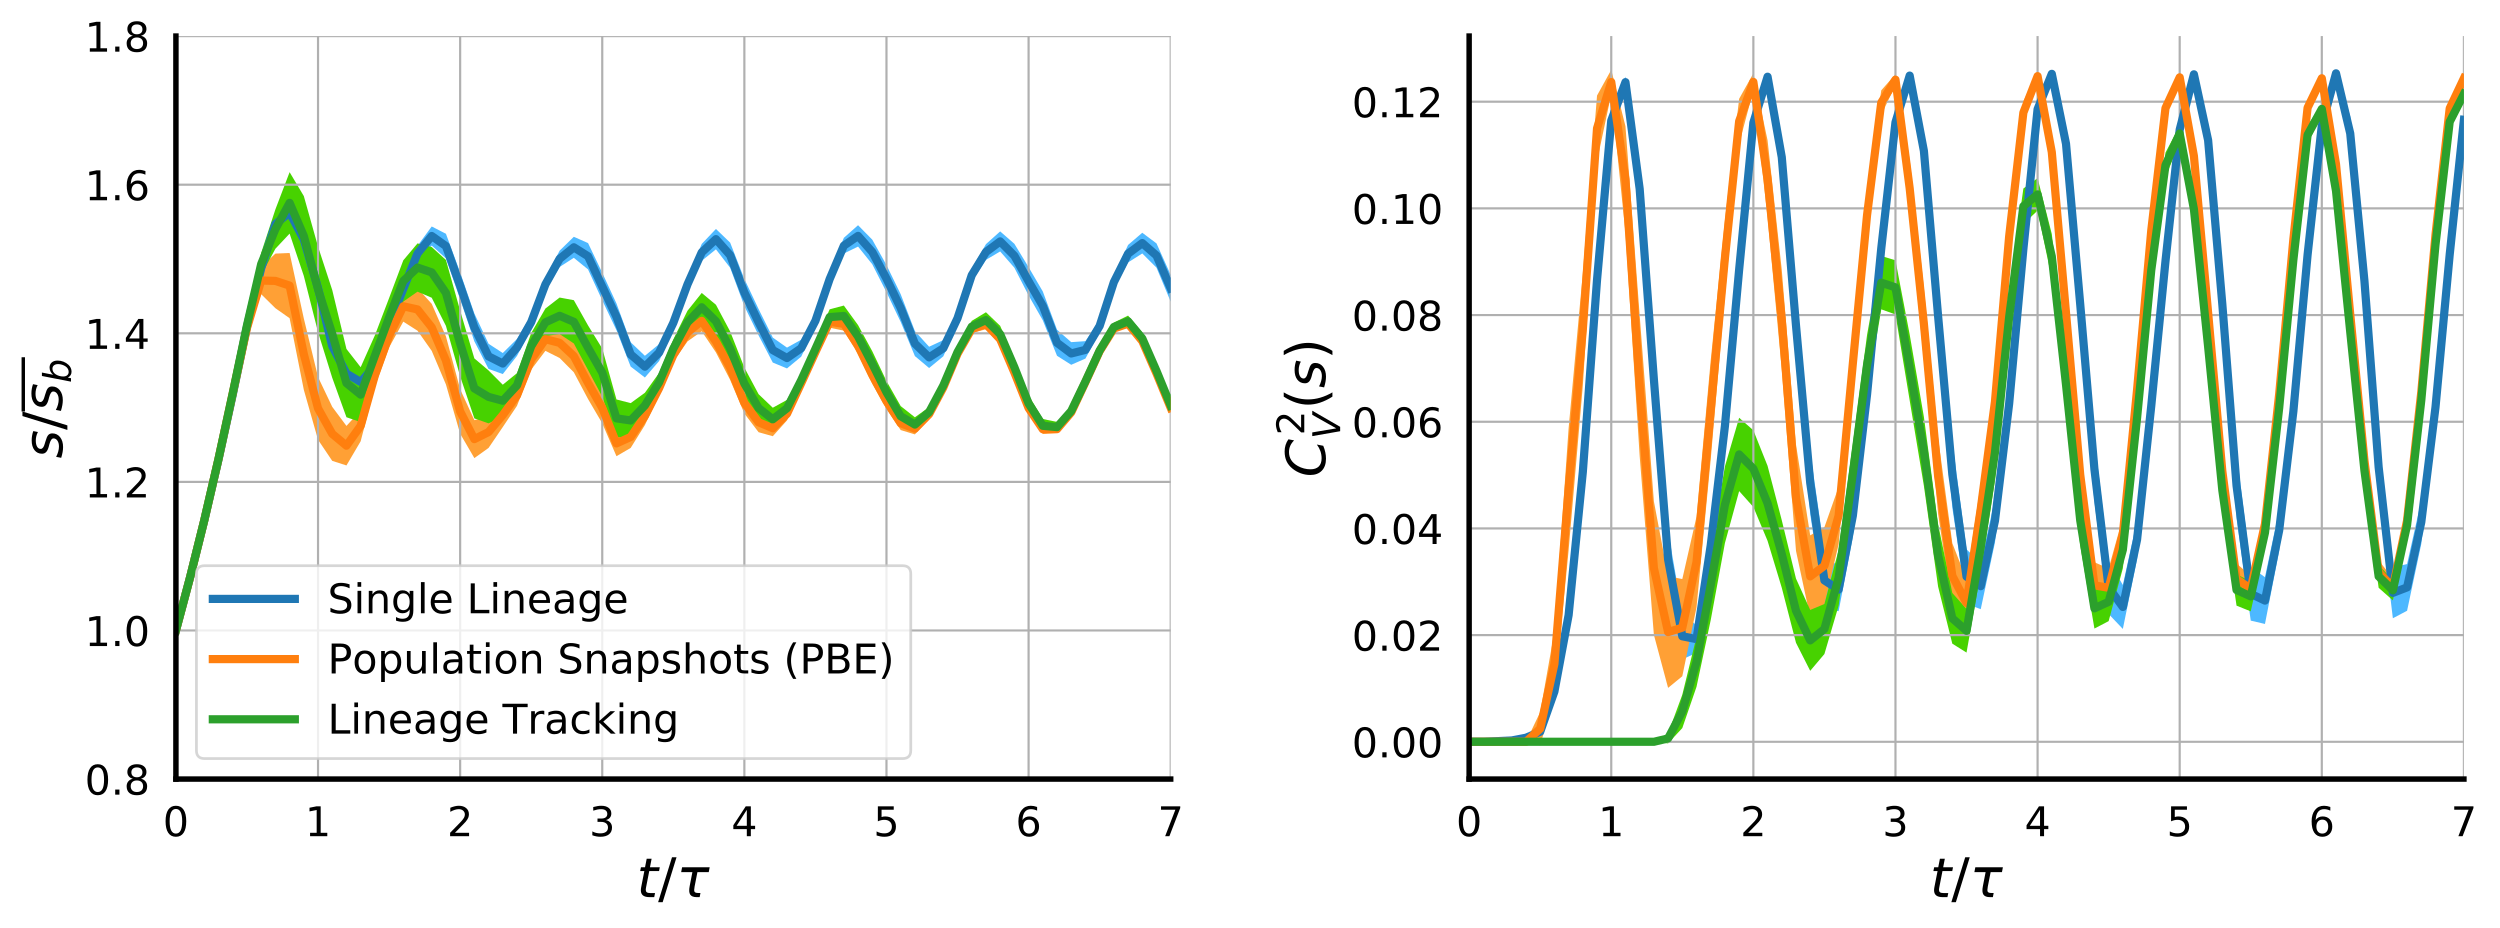 <?xml version="1.0" encoding="utf-8" standalone="no"?>
<!DOCTYPE svg PUBLIC "-//W3C//DTD SVG 1.1//EN"
  "http://www.w3.org/Graphics/SVG/1.1/DTD/svg11.dtd">
<!-- Created with matplotlib (http://matplotlib.org/) -->
<svg height="339.573pt" version="1.1" viewBox="0 0 914.555 339.573" width="914.555pt" xmlns="http://www.w3.org/2000/svg" xmlns:xlink="http://www.w3.org/1999/xlink">
 <defs>
  <style type="text/css">
*{stroke-linecap:butt;stroke-linejoin:round;}
  </style>
 </defs>
 <g id="figure_1">
  <g id="patch_1">
   <path d="M 0 339.573 
L 914.555 339.573 
L 914.555 0 
L 0 0 
z
" style="fill:#ffffff;"/>
  </g>
  <g id="axes_1">
   <g id="patch_2">
    <path d="M 64.355 285 
L 428.268 285 
L 428.268 13.2 
L 64.355 13.2 
z
" style="fill:#ffffff;"/>
   </g>
   <g id="PolyCollection_1">
    <defs>
     <path d="M 64.355 -108.933 
L 64.355 -108.933 
L 69.553 -128.441 
L 74.752 -149.154 
L 79.951 -171.387 
L 85.15 -194.874 
L 90.348 -219.436 
L 95.547 -239.979 
L 100.746 -255.126 
L 105.945 -258.245 
L 111.144 -247.306 
L 116.342 -228.965 
L 121.541 -207.967 
L 126.74 -198.538 
L 131.939 -196.431 
L 137.137 -203.276 
L 142.336 -218.841 
L 147.535 -231.958 
L 152.734 -244.028 
L 157.932 -249.744 
L 163.131 -245.053 
L 168.33 -230.121 
L 173.529 -214.694 
L 178.727 -204.603 
L 183.926 -202.732 
L 189.125 -209.37 
L 194.324 -219.2 
L 199.522 -233.118 
L 204.721 -241.908 
L 209.92 -245.256 
L 215.119 -241.016 
L 220.317 -229.718 
L 225.516 -218.788 
L 230.715 -205.467 
L 235.914 -201.469 
L 241.112 -207.485 
L 246.311 -218.967 
L 251.51 -233.092 
L 256.709 -244.162 
L 261.907 -248.36 
L 267.106 -241.618 
L 272.305 -227.602 
L 277.504 -216.9 
L 282.703 -206.939 
L 287.901 -204.794 
L 293.1 -209.103 
L 298.299 -219.873 
L 303.498 -235.096 
L 308.696 -246.825 
L 313.895 -249.37 
L 319.094 -242.899 
L 324.293 -232.68 
L 329.491 -221.811 
L 334.69 -209.306 
L 339.889 -204.947 
L 345.088 -209.227 
L 350.286 -220.831 
L 355.485 -236.533 
L 360.684 -244.511 
L 365.883 -247.589 
L 371.081 -241.632 
L 376.28 -231.511 
L 381.479 -222.382 
L 386.678 -209.42 
L 391.876 -206.124 
L 397.075 -208.399 
L 402.274 -218.029 
L 407.473 -233.894 
L 412.671 -243.563 
L 417.87 -246.856 
L 423.069 -241.658 
L 428.268 -229.211 
L 428.268 -239 
L 428.268 -239 
L 423.069 -250.534 
L 417.87 -254.428 
L 412.671 -249.965 
L 407.473 -238.842 
L 402.274 -222.641 
L 397.075 -214.769 
L 391.876 -214.41 
L 386.678 -218.947 
L 381.479 -232.945 
L 376.28 -241.839 
L 371.081 -250.387 
L 365.883 -254.924 
L 360.684 -250.257 
L 355.485 -241.27 
L 350.286 -225.54 
L 345.088 -215.145 
L 339.889 -212.727 
L 334.69 -218.439 
L 329.491 -231.941 
L 324.293 -242.608 
L 319.094 -251.901 
L 313.895 -257.185 
L 308.696 -252.565 
L 303.498 -239.839 
L 298.299 -224.582 
L 293.1 -215.294 
L 287.901 -212.407 
L 282.703 -216.075 
L 277.504 -226.517 
L 272.305 -237.523 
L 267.106 -250.814 
L 261.907 -255.814 
L 256.709 -250.344 
L 251.51 -238.035 
L 246.311 -223.964 
L 241.112 -213.672 
L 235.914 -209.421 
L 230.715 -214.365 
L 225.516 -228.554 
L 220.317 -239.781 
L 215.119 -250.653 
L 209.92 -252.951 
L 204.721 -247.869 
L 199.522 -237.959 
L 194.324 -224.293 
L 189.125 -215.561 
L 183.926 -210.428 
L 178.727 -213.817 
L 173.529 -224.89 
L 168.33 -239.92 
L 163.131 -254.056 
L 157.932 -256.724 
L 152.734 -249.657 
L 147.535 -235.876 
L 142.336 -222.684 
L 137.137 -208.391 
L 131.939 -203.207 
L 126.74 -207.288 
L 121.541 -217.878 
L 116.342 -239.43 
L 111.144 -256.569 
L 105.945 -265.468 
L 100.746 -260.093 
L 95.547 -242.863 
L 90.348 -220.685 
L 85.15 -195.591 
L 79.951 -171.806 
L 74.752 -149.388 
L 69.553 -128.441 
L 64.355 -108.933 
z
" id="mb43926b882"/>
    </defs>
    <g clip-path="url(#p309610ae3f)">
     <use style="fill:#4db8ff;" x="0" xlink:href="#mb43926b882" y="339.573"/>
    </g>
   </g>
   <g id="PolyCollection_2">
    <defs>
     <path d="M 64.355 -108.933 
L 64.355 -108.933 
L 69.553 -128.441 
L 74.752 -149.35 
L 79.951 -171.758 
L 85.15 -195.776 
L 90.348 -217.68 
L 95.547 -231.943 
L 100.746 -226.825 
L 105.945 -223.162 
L 111.144 -196.962 
L 116.342 -178.701 
L 121.541 -170.978 
L 126.74 -169.3 
L 131.939 -178.153 
L 137.137 -198.153 
L 142.336 -212.478 
L 147.535 -221.914 
L 152.734 -218.591 
L 157.932 -211.218 
L 163.131 -198.928 
L 168.33 -180.921 
L 173.529 -171.992 
L 178.727 -175.712 
L 183.926 -183.344 
L 189.125 -191.114 
L 194.324 -204.351 
L 199.522 -211.228 
L 204.721 -208.615 
L 209.92 -203.376 
L 215.119 -193.595 
L 220.317 -184.728 
L 225.516 -172.685 
L 230.715 -175.714 
L 235.914 -184.075 
L 241.112 -194.979 
L 246.311 -207.271 
L 251.51 -214.692 
L 256.709 -218.388 
L 261.907 -210.654 
L 267.106 -200.607 
L 272.305 -188.312 
L 277.504 -181.462 
L 282.703 -179.993 
L 287.901 -185.787 
L 293.1 -197.592 
L 298.299 -208.902 
L 303.498 -219.691 
L 308.696 -218.62 
L 313.895 -210.095 
L 319.094 -199.238 
L 324.293 -189.955 
L 329.491 -182.246 
L 334.69 -180.664 
L 339.889 -186.424 
L 345.088 -196.579 
L 350.286 -208.832 
L 355.485 -217.706 
L 360.684 -219.132 
L 365.883 -213.387 
L 371.081 -201.12 
L 376.28 -188.352 
L 381.479 -180.789 
L 386.678 -181.172 
L 391.876 -187.479 
L 397.075 -198.873 
L 402.274 -210.151 
L 407.473 -218.263 
L 412.671 -219.827 
L 417.87 -213.337 
L 423.069 -201.421 
L 428.268 -188.884 
L 428.268 -191.816 
L 428.268 -191.816 
L 423.069 -204.495 
L 417.87 -216.243 
L 412.671 -222.513 
L 407.473 -220.532 
L 402.274 -212.036 
L 397.075 -200.701 
L 391.876 -189.939 
L 386.678 -183.993 
L 381.479 -184.324 
L 376.28 -192.243 
L 371.081 -205.484 
L 365.883 -217.587 
L 360.684 -222.85 
L 355.485 -220.781 
L 350.286 -211.486 
L 345.088 -199.061 
L 339.889 -189.714 
L 334.69 -184.85 
L 329.491 -187.271 
L 324.293 -195.679 
L 319.094 -205.516 
L 313.895 -216.151 
L 308.696 -223.601 
L 303.498 -224.02 
L 298.299 -212.639 
L 293.1 -201.158 
L 287.901 -190.614 
L 282.703 -185.829 
L 277.504 -188.748 
L 272.305 -196.08 
L 267.106 -209.516 
L 261.907 -218.563 
L 256.709 -225.973 
L 251.51 -221.237 
L 246.311 -212.044 
L 241.112 -200.16 
L 235.914 -190.76 
L 230.715 -183.75 
L 225.516 -182.046 
L 220.317 -195.989 
L 215.119 -205.37 
L 209.92 -215.253 
L 204.721 -219.688 
L 199.522 -219.754 
L 194.324 -211.769 
L 189.125 -198.717 
L 183.926 -192.115 
L 178.727 -187.339 
L 173.529 -185.874 
L 168.33 -197.194 
L 163.131 -216.513 
L 157.932 -228.426 
L 152.734 -234.152 
L 147.535 -233.141 
L 142.336 -221.019 
L 137.137 -206.366 
L 131.939 -189.423 
L 126.74 -183.766 
L 121.541 -190.743 
L 116.342 -201.645 
L 111.144 -223.068 
L 105.945 -247.022 
L 100.746 -246.804 
L 95.547 -241.943 
L 90.348 -221.505 
L 85.15 -195.776 
L 79.951 -171.758 
L 74.752 -149.35 
L 69.553 -128.441 
L 64.355 -108.933 
z
" id="mf70a9530b2"/>
    </defs>
    <g clip-path="url(#p309610ae3f)">
     <use style="fill:#ffa035;" x="0" xlink:href="#mf70a9530b2" y="339.573"/>
    </g>
   </g>
   <g id="PolyCollection_3">
    <defs>
     <path d="M 64.355 -108.933 
L 64.355 -108.933 
L 69.553 -128.441 
L 74.752 -149.35 
L 79.951 -171.758 
L 85.15 -195.776 
L 90.348 -219.118 
L 95.547 -238.862 
L 100.746 -248.571 
L 105.945 -254.115 
L 111.144 -238.62 
L 116.342 -218.096 
L 121.541 -201.353 
L 126.74 -186.939 
L 131.939 -185.162 
L 137.137 -201.956 
L 142.336 -216.431 
L 147.535 -229.245 
L 152.734 -232.872 
L 157.932 -230.654 
L 163.131 -220.367 
L 168.33 -201.905 
L 173.529 -186.509 
L 178.727 -184.7 
L 183.926 -187.119 
L 189.125 -194.089 
L 194.324 -208.115 
L 199.522 -216.618 
L 204.721 -217.372 
L 209.92 -213.931 
L 215.119 -204.201 
L 220.317 -194.481 
L 225.516 -179.625 
L 230.715 -179.42 
L 235.914 -186.583 
L 241.112 -196.233 
L 246.311 -208.646 
L 251.51 -217.392 
L 256.709 -221.946 
L 261.907 -216.063 
L 267.106 -205.841 
L 272.305 -193.398 
L 277.504 -185.24 
L 282.703 -181.979 
L 287.901 -187.165 
L 293.1 -198.119 
L 298.299 -209.45 
L 303.498 -220.711 
L 308.696 -220.165 
L 313.895 -212.287 
L 319.094 -201.929 
L 324.293 -191.984 
L 329.491 -183.61 
L 334.69 -181.59 
L 339.889 -186.924 
L 345.088 -196.885 
L 350.286 -208.855 
L 355.485 -217.978 
L 360.684 -219.63 
L 365.883 -214.261 
L 371.081 -202.053 
L 376.28 -188.972 
L 381.479 -181.335 
L 386.678 -181.406 
L 391.876 -187.862 
L 397.075 -198.989 
L 402.274 -210.12 
L 407.473 -218.334 
L 412.671 -219.93 
L 417.87 -213.589 
L 423.069 -201.746 
L 428.268 -189.085 
L 428.268 -193.319 
L 428.268 -193.319 
L 423.069 -206.021 
L 417.87 -217.953 
L 412.671 -224.116 
L 407.473 -221.576 
L 402.274 -212.539 
L 397.075 -201.106 
L 391.876 -190.557 
L 386.678 -185.236 
L 381.479 -186.287 
L 376.28 -194.978 
L 371.081 -208.448 
L 365.883 -220.375 
L 360.684 -225.343 
L 355.485 -222.194 
L 350.286 -212.716 
L 345.088 -200.221 
L 339.889 -190.68 
L 334.69 -186.918 
L 329.491 -191.021 
L 324.293 -200.182 
L 319.094 -211.087 
L 313.895 -220.644 
L 308.696 -227.799 
L 303.498 -226.411 
L 298.299 -214.444 
L 293.1 -202.904 
L 287.901 -193.284 
L 282.703 -190.416 
L 277.504 -195.377 
L 272.305 -205.103 
L 267.106 -218.314 
L 261.907 -228.082 
L 256.709 -232.405 
L 251.51 -225.904 
L 246.311 -215.408 
L 241.112 -203.141 
L 235.914 -195.882 
L 230.715 -192.103 
L 225.516 -193.442 
L 220.317 -212.074 
L 215.119 -220.516 
L 209.92 -229.758 
L 204.721 -230.727 
L 199.522 -226.705 
L 194.324 -217.725 
L 189.125 -203.062 
L 183.926 -198.831 
L 178.727 -204.058 
L 173.529 -208.459 
L 168.33 -225.914 
L 163.131 -244.48 
L 157.932 -249.209 
L 152.734 -250.533 
L 147.535 -244.35 
L 142.336 -230.525 
L 137.137 -216.9 
L 131.939 -205.239 
L 126.74 -211.916 
L 121.541 -233.47 
L 116.342 -249.353 
L 111.144 -267.847 
L 105.945 -276.594 
L 100.746 -262.976 
L 95.547 -247.101 
L 90.348 -222.001 
L 85.15 -195.776 
L 79.951 -171.758 
L 74.752 -149.35 
L 69.553 -128.441 
L 64.355 -108.933 
z
" id="m0b08374994"/>
    </defs>
    <g clip-path="url(#p309610ae3f)">
     <use style="fill:#47d200;" x="0" xlink:href="#m0b08374994" y="339.573"/>
    </g>
   </g>
   <g id="matplotlib.axis_1">
    <g id="xtick_1">
     <g id="line2d_1">
      <path clip-path="url(#p309610ae3f)" d="M 64.355 285 
L 64.355 13.2 
" style="fill:none;stroke:#b0b0b0;stroke-linecap:square;stroke-width:0.8;"/>
     </g>
     <g id="line2d_2">
      <defs>
       <path d="M 0 0 
L 0 6 
" id="m6492b62e4d"/>
      </defs>
      <g>
       <use x="64.355" xlink:href="#m6492b62e4d" y="285"/>
      </g>
     </g>
     <g id="text_1">
      <!-- 0 -->
      <defs>
       <path d="M 31.781 66.406 
Q 24.172 66.406 20.328 58.906 
Q 16.5 51.422 16.5 36.375 
Q 16.5 21.391 20.328 13.891 
Q 24.172 6.391 31.781 6.391 
Q 39.453 6.391 43.281 13.891 
Q 47.125 21.391 47.125 36.375 
Q 47.125 51.422 43.281 58.906 
Q 39.453 66.406 31.781 66.406 
z
M 31.781 74.219 
Q 44.047 74.219 50.516 64.516 
Q 56.984 54.828 56.984 36.375 
Q 56.984 17.969 50.516 8.266 
Q 44.047 -1.422 31.781 -1.422 
Q 19.531 -1.422 13.062 8.266 
Q 6.594 17.969 6.594 36.375 
Q 6.594 54.828 13.062 64.516 
Q 19.531 74.219 31.781 74.219 
z
" id="DejaVuSans-30"/>
      </defs>
      <g transform="translate(59.583 305.898)scale(0.15 -0.15)">
       <use xlink:href="#DejaVuSans-30"/>
      </g>
     </g>
    </g>
    <g id="xtick_2">
     <g id="line2d_3">
      <path clip-path="url(#p309610ae3f)" d="M 116.342 285 
L 116.342 13.2 
" style="fill:none;stroke:#b0b0b0;stroke-linecap:square;stroke-width:0.8;"/>
     </g>
     <g id="line2d_4">
      <g>
       <use x="116.342" xlink:href="#m6492b62e4d" y="285"/>
      </g>
     </g>
     <g id="text_2">
      <!-- 1 -->
      <defs>
       <path d="M 12.406 8.297 
L 28.516 8.297 
L 28.516 63.922 
L 10.984 60.406 
L 10.984 69.391 
L 28.422 72.906 
L 38.281 72.906 
L 38.281 8.297 
L 54.391 8.297 
L 54.391 0 
L 12.406 0 
z
" id="DejaVuSans-31"/>
      </defs>
      <g transform="translate(111.57 305.898)scale(0.15 -0.15)">
       <use xlink:href="#DejaVuSans-31"/>
      </g>
     </g>
    </g>
    <g id="xtick_3">
     <g id="line2d_5">
      <path clip-path="url(#p309610ae3f)" d="M 168.33 285 
L 168.33 13.2 
" style="fill:none;stroke:#b0b0b0;stroke-linecap:square;stroke-width:0.8;"/>
     </g>
     <g id="line2d_6">
      <g>
       <use x="168.33" xlink:href="#m6492b62e4d" y="285"/>
      </g>
     </g>
     <g id="text_3">
      <!-- 2 -->
      <defs>
       <path d="M 19.188 8.297 
L 53.609 8.297 
L 53.609 0 
L 7.328 0 
L 7.328 8.297 
Q 12.938 14.109 22.625 23.891 
Q 32.328 33.688 34.812 36.531 
Q 39.547 41.844 41.422 45.531 
Q 43.312 49.219 43.312 52.781 
Q 43.312 58.594 39.234 62.25 
Q 35.156 65.922 28.609 65.922 
Q 23.969 65.922 18.812 64.312 
Q 13.672 62.703 7.812 59.422 
L 7.812 69.391 
Q 13.766 71.781 18.938 73 
Q 24.125 74.219 28.422 74.219 
Q 39.75 74.219 46.484 68.547 
Q 53.219 62.891 53.219 53.422 
Q 53.219 48.922 51.531 44.891 
Q 49.859 40.875 45.406 35.406 
Q 44.188 33.984 37.641 27.219 
Q 31.109 20.453 19.188 8.297 
z
" id="DejaVuSans-32"/>
      </defs>
      <g transform="translate(163.558 305.898)scale(0.15 -0.15)">
       <use xlink:href="#DejaVuSans-32"/>
      </g>
     </g>
    </g>
    <g id="xtick_4">
     <g id="line2d_7">
      <path clip-path="url(#p309610ae3f)" d="M 220.317 285 
L 220.317 13.2 
" style="fill:none;stroke:#b0b0b0;stroke-linecap:square;stroke-width:0.8;"/>
     </g>
     <g id="line2d_8">
      <g>
       <use x="220.317" xlink:href="#m6492b62e4d" y="285"/>
      </g>
     </g>
     <g id="text_4">
      <!-- 3 -->
      <defs>
       <path d="M 40.578 39.312 
Q 47.656 37.797 51.625 33 
Q 55.609 28.219 55.609 21.188 
Q 55.609 10.406 48.188 4.484 
Q 40.766 -1.422 27.094 -1.422 
Q 22.516 -1.422 17.656 -0.516 
Q 12.797 0.391 7.625 2.203 
L 7.625 11.719 
Q 11.719 9.328 16.594 8.109 
Q 21.484 6.891 26.812 6.891 
Q 36.078 6.891 40.938 10.547 
Q 45.797 14.203 45.797 21.188 
Q 45.797 27.641 41.281 31.266 
Q 36.766 34.906 28.719 34.906 
L 20.219 34.906 
L 20.219 43.016 
L 29.109 43.016 
Q 36.375 43.016 40.234 45.922 
Q 44.094 48.828 44.094 54.297 
Q 44.094 59.906 40.109 62.906 
Q 36.141 65.922 28.719 65.922 
Q 24.656 65.922 20.016 65.031 
Q 15.375 64.156 9.812 62.312 
L 9.812 71.094 
Q 15.438 72.656 20.344 73.438 
Q 25.25 74.219 29.594 74.219 
Q 40.828 74.219 47.359 69.109 
Q 53.906 64.016 53.906 55.328 
Q 53.906 49.266 50.438 45.094 
Q 46.969 40.922 40.578 39.312 
z
" id="DejaVuSans-33"/>
      </defs>
      <g transform="translate(215.546 305.898)scale(0.15 -0.15)">
       <use xlink:href="#DejaVuSans-33"/>
      </g>
     </g>
    </g>
    <g id="xtick_5">
     <g id="line2d_9">
      <path clip-path="url(#p309610ae3f)" d="M 272.305 285 
L 272.305 13.2 
" style="fill:none;stroke:#b0b0b0;stroke-linecap:square;stroke-width:0.8;"/>
     </g>
     <g id="line2d_10">
      <g>
       <use x="272.305" xlink:href="#m6492b62e4d" y="285"/>
      </g>
     </g>
     <g id="text_5">
      <!-- 4 -->
      <defs>
       <path d="M 37.797 64.312 
L 12.891 25.391 
L 37.797 25.391 
z
M 35.203 72.906 
L 47.609 72.906 
L 47.609 25.391 
L 58.016 25.391 
L 58.016 17.188 
L 47.609 17.188 
L 47.609 0 
L 37.797 0 
L 37.797 17.188 
L 4.891 17.188 
L 4.891 26.703 
z
" id="DejaVuSans-34"/>
      </defs>
      <g transform="translate(267.533 305.898)scale(0.15 -0.15)">
       <use xlink:href="#DejaVuSans-34"/>
      </g>
     </g>
    </g>
    <g id="xtick_6">
     <g id="line2d_11">
      <path clip-path="url(#p309610ae3f)" d="M 324.293 285 
L 324.293 13.2 
" style="fill:none;stroke:#b0b0b0;stroke-linecap:square;stroke-width:0.8;"/>
     </g>
     <g id="line2d_12">
      <g>
       <use x="324.293" xlink:href="#m6492b62e4d" y="285"/>
      </g>
     </g>
     <g id="text_6">
      <!-- 5 -->
      <defs>
       <path d="M 10.797 72.906 
L 49.516 72.906 
L 49.516 64.594 
L 19.828 64.594 
L 19.828 46.734 
Q 21.969 47.469 24.109 47.828 
Q 26.266 48.188 28.422 48.188 
Q 40.625 48.188 47.75 41.5 
Q 54.891 34.812 54.891 23.391 
Q 54.891 11.625 47.562 5.094 
Q 40.234 -1.422 26.906 -1.422 
Q 22.312 -1.422 17.547 -0.641 
Q 12.797 0.141 7.719 1.703 
L 7.719 11.625 
Q 12.109 9.234 16.797 8.062 
Q 21.484 6.891 26.703 6.891 
Q 35.156 6.891 40.078 11.328 
Q 45.016 15.766 45.016 23.391 
Q 45.016 31 40.078 35.438 
Q 35.156 39.891 26.703 39.891 
Q 22.75 39.891 18.812 39.016 
Q 14.891 38.141 10.797 36.281 
z
" id="DejaVuSans-35"/>
      </defs>
      <g transform="translate(319.521 305.898)scale(0.15 -0.15)">
       <use xlink:href="#DejaVuSans-35"/>
      </g>
     </g>
    </g>
    <g id="xtick_7">
     <g id="line2d_13">
      <path clip-path="url(#p309610ae3f)" d="M 376.28 285 
L 376.28 13.2 
" style="fill:none;stroke:#b0b0b0;stroke-linecap:square;stroke-width:0.8;"/>
     </g>
     <g id="line2d_14">
      <g>
       <use x="376.28" xlink:href="#m6492b62e4d" y="285"/>
      </g>
     </g>
     <g id="text_7">
      <!-- 6 -->
      <defs>
       <path d="M 33.016 40.375 
Q 26.375 40.375 22.484 35.828 
Q 18.609 31.297 18.609 23.391 
Q 18.609 15.531 22.484 10.953 
Q 26.375 6.391 33.016 6.391 
Q 39.656 6.391 43.531 10.953 
Q 47.406 15.531 47.406 23.391 
Q 47.406 31.297 43.531 35.828 
Q 39.656 40.375 33.016 40.375 
z
M 52.594 71.297 
L 52.594 62.312 
Q 48.875 64.062 45.094 64.984 
Q 41.312 65.922 37.594 65.922 
Q 27.828 65.922 22.672 59.328 
Q 17.531 52.734 16.797 39.406 
Q 19.672 43.656 24.016 45.922 
Q 28.375 48.188 33.594 48.188 
Q 44.578 48.188 50.953 41.516 
Q 57.328 34.859 57.328 23.391 
Q 57.328 12.156 50.688 5.359 
Q 44.047 -1.422 33.016 -1.422 
Q 20.359 -1.422 13.672 8.266 
Q 6.984 17.969 6.984 36.375 
Q 6.984 53.656 15.188 63.938 
Q 23.391 74.219 37.203 74.219 
Q 40.922 74.219 44.703 73.484 
Q 48.484 72.75 52.594 71.297 
z
" id="DejaVuSans-36"/>
      </defs>
      <g transform="translate(371.508 305.898)scale(0.15 -0.15)">
       <use xlink:href="#DejaVuSans-36"/>
      </g>
     </g>
    </g>
    <g id="xtick_8">
     <g id="line2d_15">
      <path clip-path="url(#p309610ae3f)" d="M 428.268 285 
L 428.268 13.2 
" style="fill:none;stroke:#b0b0b0;stroke-linecap:square;stroke-width:0.8;"/>
     </g>
     <g id="line2d_16">
      <g>
       <use x="428.268" xlink:href="#m6492b62e4d" y="285"/>
      </g>
     </g>
     <g id="text_8">
      <!-- 7 -->
      <defs>
       <path d="M 8.203 72.906 
L 55.078 72.906 
L 55.078 68.703 
L 28.609 0 
L 18.312 0 
L 43.219 64.594 
L 8.203 64.594 
z
" id="DejaVuSans-37"/>
      </defs>
      <g transform="translate(423.496 305.898)scale(0.15 -0.15)">
       <use xlink:href="#DejaVuSans-37"/>
      </g>
     </g>
    </g>
    <g id="text_9">
     <!-- $t/\tau$ -->
     <defs>
      <path d="M 42.281 54.688 
L 40.922 47.703 
L 23 47.703 
L 17.188 18.016 
Q 16.891 16.359 16.75 15.234 
Q 16.609 14.109 16.609 13.484 
Q 16.609 10.359 18.484 8.938 
Q 20.359 7.516 24.516 7.516 
L 33.594 7.516 
L 32.078 0 
L 23.484 0 
Q 15.484 0 11.547 3.125 
Q 7.625 6.25 7.625 12.594 
Q 7.625 13.719 7.766 15.062 
Q 7.906 16.406 8.203 18.016 
L 14.016 47.703 
L 6.391 47.703 
L 7.812 54.688 
L 15.281 54.688 
L 18.312 70.219 
L 27.297 70.219 
L 24.312 54.688 
z
" id="DejaVuSans-Oblique-74"/>
      <path d="M 25.391 72.906 
L 33.688 72.906 
L 8.297 -9.281 
L 0 -9.281 
z
" id="DejaVuSans-2f"/>
      <path d="M 32.859 9.969 
Q 34.188 7.625 39.453 7.625 
L 43.75 7.625 
L 42.281 0 
L 36.922 0 
Q 28.125 0 25 4.688 
Q 21.922 9.469 23.969 19.828 
L 29 45.703 
L 8.453 45.703 
L 10.203 54.688 
L 60.641 54.688 
L 58.891 45.703 
L 38.188 45.703 
L 33.016 19.281 
Q 31.641 12.203 32.859 9.969 
z
" id="DejaVuSans-Oblique-3c4"/>
     </defs>
     <g transform="translate(232.911 328.214)scale(0.2 -0.2)">
      <use transform="translate(0 0.094)" xlink:href="#DejaVuSans-Oblique-74"/>
      <use transform="translate(39.209 0.094)" xlink:href="#DejaVuSans-2f"/>
      <use transform="translate(72.9 0.094)" xlink:href="#DejaVuSans-Oblique-3c4"/>
     </g>
    </g>
   </g>
   <g id="matplotlib.axis_2">
    <g id="ytick_1">
     <g id="line2d_17">
      <path clip-path="url(#p309610ae3f)" d="M 64.355 285 
L 428.268 285 
" style="fill:none;stroke:#b0b0b0;stroke-linecap:square;stroke-width:0.8;"/>
     </g>
     <g id="line2d_18">
      <defs>
       <path d="M 0 0 
L -6 0 
" id="m4e97b28a26"/>
      </defs>
      <g>
       <use x="64.355" xlink:href="#m4e97b28a26" y="285"/>
      </g>
     </g>
     <g id="text_10">
      <!-- 0.8 -->
      <defs>
       <path d="M 10.688 12.406 
L 21 12.406 
L 21 0 
L 10.688 0 
z
" id="DejaVuSans-2e"/>
       <path d="M 31.781 34.625 
Q 24.75 34.625 20.719 30.859 
Q 16.703 27.094 16.703 20.516 
Q 16.703 13.922 20.719 10.156 
Q 24.75 6.391 31.781 6.391 
Q 38.812 6.391 42.859 10.172 
Q 46.922 13.969 46.922 20.516 
Q 46.922 27.094 42.891 30.859 
Q 38.875 34.625 31.781 34.625 
z
M 21.922 38.812 
Q 15.578 40.375 12.031 44.719 
Q 8.5 49.078 8.5 55.328 
Q 8.5 64.062 14.719 69.141 
Q 20.953 74.219 31.781 74.219 
Q 42.672 74.219 48.875 69.141 
Q 55.078 64.062 55.078 55.328 
Q 55.078 49.078 51.531 44.719 
Q 48 40.375 41.703 38.812 
Q 48.828 37.156 52.797 32.312 
Q 56.781 27.484 56.781 20.516 
Q 56.781 9.906 50.312 4.234 
Q 43.844 -1.422 31.781 -1.422 
Q 19.734 -1.422 13.25 4.234 
Q 6.781 9.906 6.781 20.516 
Q 6.781 27.484 10.781 32.312 
Q 14.797 37.156 21.922 38.812 
z
M 18.312 54.391 
Q 18.312 48.734 21.844 45.562 
Q 25.391 42.391 31.781 42.391 
Q 38.141 42.391 41.719 45.562 
Q 45.312 48.734 45.312 54.391 
Q 45.312 60.062 41.719 63.234 
Q 38.141 66.406 31.781 66.406 
Q 25.391 66.406 21.844 63.234 
Q 18.312 60.062 18.312 54.391 
z
" id="DejaVuSans-38"/>
      </defs>
      <g transform="translate(31 290.699)scale(0.15 -0.15)">
       <use xlink:href="#DejaVuSans-30"/>
       <use x="63.623" xlink:href="#DejaVuSans-2e"/>
       <use x="95.41" xlink:href="#DejaVuSans-38"/>
      </g>
     </g>
    </g>
    <g id="ytick_2">
     <g id="line2d_19">
      <path clip-path="url(#p309610ae3f)" d="M 64.355 230.64 
L 428.268 230.64 
" style="fill:none;stroke:#b0b0b0;stroke-linecap:square;stroke-width:0.8;"/>
     </g>
     <g id="line2d_20">
      <g>
       <use x="64.355" xlink:href="#m4e97b28a26" y="230.64"/>
      </g>
     </g>
     <g id="text_11">
      <!-- 1.0 -->
      <g transform="translate(31 236.339)scale(0.15 -0.15)">
       <use xlink:href="#DejaVuSans-31"/>
       <use x="63.623" xlink:href="#DejaVuSans-2e"/>
       <use x="95.41" xlink:href="#DejaVuSans-30"/>
      </g>
     </g>
    </g>
    <g id="ytick_3">
     <g id="line2d_21">
      <path clip-path="url(#p309610ae3f)" d="M 64.355 176.28 
L 428.268 176.28 
" style="fill:none;stroke:#b0b0b0;stroke-linecap:square;stroke-width:0.8;"/>
     </g>
     <g id="line2d_22">
      <g>
       <use x="64.355" xlink:href="#m4e97b28a26" y="176.28"/>
      </g>
     </g>
     <g id="text_12">
      <!-- 1.2 -->
      <g transform="translate(31 181.979)scale(0.15 -0.15)">
       <use xlink:href="#DejaVuSans-31"/>
       <use x="63.623" xlink:href="#DejaVuSans-2e"/>
       <use x="95.41" xlink:href="#DejaVuSans-32"/>
      </g>
     </g>
    </g>
    <g id="ytick_4">
     <g id="line2d_23">
      <path clip-path="url(#p309610ae3f)" d="M 64.355 121.92 
L 428.268 121.92 
" style="fill:none;stroke:#b0b0b0;stroke-linecap:square;stroke-width:0.8;"/>
     </g>
     <g id="line2d_24">
      <g>
       <use x="64.355" xlink:href="#m4e97b28a26" y="121.92"/>
      </g>
     </g>
     <g id="text_13">
      <!-- 1.4 -->
      <g transform="translate(31 127.619)scale(0.15 -0.15)">
       <use xlink:href="#DejaVuSans-31"/>
       <use x="63.623" xlink:href="#DejaVuSans-2e"/>
       <use x="95.41" xlink:href="#DejaVuSans-34"/>
      </g>
     </g>
    </g>
    <g id="ytick_5">
     <g id="line2d_25">
      <path clip-path="url(#p309610ae3f)" d="M 64.355 67.56 
L 428.268 67.56 
" style="fill:none;stroke:#b0b0b0;stroke-linecap:square;stroke-width:0.8;"/>
     </g>
     <g id="line2d_26">
      <g>
       <use x="64.355" xlink:href="#m4e97b28a26" y="67.56"/>
      </g>
     </g>
     <g id="text_14">
      <!-- 1.6 -->
      <g transform="translate(31 73.259)scale(0.15 -0.15)">
       <use xlink:href="#DejaVuSans-31"/>
       <use x="63.623" xlink:href="#DejaVuSans-2e"/>
       <use x="95.41" xlink:href="#DejaVuSans-36"/>
      </g>
     </g>
    </g>
    <g id="ytick_6">
     <g id="line2d_27">
      <path clip-path="url(#p309610ae3f)" d="M 64.355 13.2 
L 428.268 13.2 
" style="fill:none;stroke:#b0b0b0;stroke-linecap:square;stroke-width:0.8;"/>
     </g>
     <g id="line2d_28">
      <g>
       <use x="64.355" xlink:href="#m4e97b28a26" y="13.2"/>
      </g>
     </g>
     <g id="text_15">
      <!-- 1.8 -->
      <g transform="translate(31 18.899)scale(0.15 -0.15)">
       <use xlink:href="#DejaVuSans-31"/>
       <use x="63.623" xlink:href="#DejaVuSans-2e"/>
       <use x="95.41" xlink:href="#DejaVuSans-38"/>
      </g>
     </g>
    </g>
    <g id="text_16">
     <!-- $s/\overline{s_b}$ -->
     <defs>
      <path d="M 50 53.078 
L 48.297 44.578 
Q 44.734 46.531 40.766 47.5 
Q 36.812 48.484 32.625 48.484 
Q 25.531 48.484 21.453 46.062 
Q 17.391 43.656 17.391 39.5 
Q 17.391 34.672 26.859 32.078 
Q 27.594 31.891 27.938 31.781 
L 30.812 30.906 
Q 39.797 28.422 42.797 25.688 
Q 45.797 22.953 45.797 18.219 
Q 45.797 9.516 38.891 4.047 
Q 31.984 -1.422 20.797 -1.422 
Q 16.453 -1.422 11.672 -0.578 
Q 6.891 0.25 1.125 2 
L 2.875 11.281 
Q 7.812 8.734 12.594 7.422 
Q 17.391 6.109 21.781 6.109 
Q 28.375 6.109 32.5 8.938 
Q 36.625 11.766 36.625 16.109 
Q 36.625 20.797 25.781 23.688 
L 24.859 23.922 
L 21.781 24.703 
Q 14.938 26.516 11.766 29.469 
Q 8.594 32.422 8.594 37.016 
Q 8.594 45.75 15.156 50.875 
Q 21.734 56 33.016 56 
Q 37.453 56 41.672 55.266 
Q 45.906 54.547 50 53.078 
z
" id="DejaVuSans-Oblique-73"/>
      <path d="M 49.516 33.406 
Q 49.516 40.484 46.266 44.484 
Q 43.016 48.484 37.312 48.484 
Q 33.156 48.484 29.516 46.453 
Q 25.875 44.438 23.188 40.578 
Q 20.359 36.531 18.719 31.172 
Q 17.094 25.828 17.094 20.516 
Q 17.094 13.766 20.281 9.938 
Q 23.484 6.109 29.109 6.109 
Q 33.344 6.109 36.953 8.078 
Q 40.578 10.062 43.312 13.922 
Q 46.094 17.922 47.797 23.234 
Q 49.516 28.562 49.516 33.406 
z
M 21.578 46.391 
Q 24.906 50.875 29.906 53.438 
Q 34.906 56 40.375 56 
Q 48.781 56 53.734 50.328 
Q 58.688 44.672 58.688 35.016 
Q 58.688 27.094 55.781 19.672 
Q 52.875 12.25 47.516 6.5 
Q 44 2.688 39.406 0.625 
Q 34.812 -1.422 29.781 -1.422 
Q 24.469 -1.422 20.562 1.016 
Q 16.656 3.469 14.203 8.297 
L 12.594 0 
L 3.609 0 
L 18.406 75.984 
L 27.391 75.984 
z
" id="DejaVuSans-Oblique-62"/>
     </defs>
     <g transform="translate(22.841 167.7)rotate(-90)scale(0.2 -0.2)">
      <use transform="translate(0 0.25)" xlink:href="#DejaVuSans-Oblique-73"/>
      <use transform="translate(52.1 0.25)" xlink:href="#DejaVuSans-2f"/>
      <use transform="translate(85.791 0.75)" xlink:href="#DejaVuSans-Oblique-73"/>
      <use transform="translate(137.891 -15.656)scale(0.7)" xlink:href="#DejaVuSans-Oblique-62"/>
      <path d="M 85.791 68.5 
L 85.791 74.75 
L 185.059 74.75 
L 185.059 68.5 
L 85.791 68.5 
z
"/>
     </g>
    </g>
   </g>
   <g id="line2d_29">
    <path clip-path="url(#p309610ae3f)" d="M 64.355 230.64 
L 69.553 211.132 
L 74.752 190.302 
L 79.951 167.977 
L 85.15 144.341 
L 90.348 119.513 
L 95.547 98.152 
L 100.746 81.964 
L 105.945 77.717 
L 111.144 87.636 
L 116.342 105.376 
L 121.541 126.651 
L 126.74 136.66 
L 131.939 139.754 
L 137.137 133.74 
L 142.336 118.811 
L 147.535 105.656 
L 152.734 92.731 
L 157.932 86.339 
L 163.131 90.019 
L 168.33 104.553 
L 173.529 119.781 
L 178.727 130.364 
L 183.926 132.994 
L 189.125 127.108 
L 194.324 117.827 
L 199.522 104.035 
L 204.721 94.685 
L 209.92 90.47 
L 215.119 93.739 
L 220.317 104.824 
L 225.516 115.902 
L 230.715 129.657 
L 235.914 134.129 
L 241.112 128.995 
L 246.311 118.108 
L 251.51 104.01 
L 256.709 92.32 
L 261.907 87.486 
L 267.106 93.357 
L 272.305 107.011 
L 277.504 117.865 
L 282.703 128.067 
L 287.901 130.973 
L 293.1 127.375 
L 298.299 117.346 
L 303.498 102.106 
L 308.696 89.878 
L 313.895 86.296 
L 319.094 92.174 
L 324.293 101.93 
L 329.491 112.698 
L 334.69 125.701 
L 339.889 130.737 
L 345.088 127.387 
L 350.286 116.388 
L 355.485 100.672 
L 360.684 92.189 
L 365.883 88.317 
L 371.081 93.564 
L 376.28 102.898 
L 381.479 111.91 
L 386.678 125.39 
L 391.876 129.307 
L 397.075 127.989 
L 402.274 119.238 
L 407.473 103.205 
L 412.671 92.809 
L 417.87 88.931 
L 423.069 93.477 
L 428.268 105.468 
" style="fill:none;stroke:#1f77b4;stroke-linecap:square;stroke-width:3;"/>
   </g>
   <g id="line2d_30">
    <path clip-path="url(#p309610ae3f)" d="M 64.355 230.64 
L 69.553 211.132 
L 74.752 190.224 
L 79.951 167.815 
L 85.15 143.798 
L 90.348 119.981 
L 95.547 102.63 
L 100.746 102.759 
L 105.945 104.481 
L 111.144 129.558 
L 116.342 149.4 
L 121.541 158.713 
L 126.74 163.041 
L 131.939 155.786 
L 137.137 137.314 
L 142.336 122.825 
L 147.535 112.046 
L 152.734 113.202 
L 157.932 119.752 
L 163.131 131.853 
L 168.33 150.516 
L 173.529 160.641 
L 178.727 158.048 
L 183.926 151.844 
L 189.125 144.658 
L 194.324 131.513 
L 199.522 124.083 
L 204.721 125.422 
L 209.92 130.259 
L 215.119 140.091 
L 220.317 149.215 
L 225.516 162.208 
L 230.715 159.841 
L 235.914 152.156 
L 241.112 142.004 
L 246.311 129.916 
L 251.51 121.609 
L 256.709 117.393 
L 261.907 124.965 
L 267.106 134.512 
L 272.305 147.378 
L 277.504 154.469 
L 282.703 156.662 
L 287.901 151.373 
L 293.1 140.198 
L 298.299 128.803 
L 303.498 117.718 
L 308.696 118.463 
L 313.895 126.45 
L 319.094 137.196 
L 324.293 146.757 
L 329.491 154.815 
L 334.69 156.817 
L 339.889 151.504 
L 345.088 141.754 
L 350.286 129.415 
L 355.485 120.33 
L 360.684 118.582 
L 365.883 124.086 
L 371.081 136.272 
L 376.28 149.276 
L 381.479 157.017 
L 386.678 156.991 
L 391.876 150.865 
L 397.075 139.787 
L 402.274 128.48 
L 407.473 120.176 
L 412.671 118.404 
L 417.87 124.784 
L 423.069 136.615 
L 428.268 149.224 
" style="fill:none;stroke:#ff7f0e;stroke-linecap:square;stroke-width:3;"/>
   </g>
   <g id="line2d_31">
    <path clip-path="url(#p309610ae3f)" d="M 64.355 230.64 
L 69.553 211.132 
L 74.752 190.224 
L 79.951 167.815 
L 85.15 143.798 
L 90.348 119.014 
L 95.547 96.592 
L 100.746 83.8 
L 105.945 74.219 
L 111.144 86.34 
L 116.342 105.848 
L 121.541 122.162 
L 126.74 140.146 
L 131.939 144.373 
L 137.137 130.145 
L 142.336 116.096 
L 147.535 102.776 
L 152.734 97.871 
L 157.932 99.642 
L 163.131 107.15 
L 168.33 125.664 
L 173.529 142.09 
L 178.727 145.195 
L 183.926 146.599 
L 189.125 140.998 
L 194.324 126.653 
L 199.522 117.912 
L 204.721 115.524 
L 209.92 117.729 
L 215.119 127.215 
L 220.317 136.296 
L 225.516 153.04 
L 230.715 153.812 
L 235.914 148.341 
L 241.112 139.887 
L 246.311 127.547 
L 251.51 117.926 
L 256.709 112.398 
L 261.907 117.501 
L 267.106 127.496 
L 272.305 140.323 
L 277.504 149.265 
L 282.703 153.376 
L 287.901 149.349 
L 293.1 139.062 
L 298.299 127.626 
L 303.498 116.012 
L 308.696 115.592 
L 313.895 123.108 
L 319.094 133.066 
L 324.293 143.49 
L 329.491 152.258 
L 334.69 155.319 
L 339.889 150.771 
L 345.088 141.02 
L 350.286 128.788 
L 355.485 119.488 
L 360.684 117.087 
L 365.883 122.255 
L 371.081 134.323 
L 376.28 147.598 
L 381.479 155.763 
L 386.678 156.253 
L 391.876 150.364 
L 397.075 139.526 
L 402.274 128.244 
L 407.473 119.618 
L 412.671 117.55 
L 417.87 123.802 
L 423.069 135.69 
L 428.268 148.371 
" style="fill:none;stroke:#2ca02c;stroke-linecap:square;stroke-width:3;"/>
   </g>
   <g id="patch_3">
    <path d="M 64.355 285 
L 64.355 13.2 
" style="fill:none;stroke:#000000;stroke-linecap:square;stroke-linejoin:miter;stroke-width:2;"/>
   </g>
   <g id="patch_4">
    <path d="M 428.268 285 
L 428.268 13.2 
" style="fill:none;"/>
   </g>
   <g id="patch_5">
    <path d="M 64.355 285 
L 428.268 285 
" style="fill:none;stroke:#000000;stroke-linecap:square;stroke-linejoin:miter;stroke-width:2;"/>
   </g>
   <g id="patch_6">
    <path d="M 64.355 13.2 
L 428.268 13.2 
" style="fill:none;"/>
   </g>
   <g id="legend_1">
    <g id="patch_7">
     <path d="M 74.855 277.5 
L 330.18 277.5 
Q 333.18 277.5 333.18 274.5 
L 333.18 209.948 
Q 333.18 206.948 330.18 206.948 
L 74.855 206.948 
Q 71.855 206.948 71.855 209.948 
L 71.855 274.5 
Q 71.855 277.5 74.855 277.5 
z
" style="fill:#ffffff;opacity:0.8;stroke:#cccccc;stroke-linejoin:miter;"/>
    </g>
    <g id="line2d_32">
     <path d="M 77.855 219.096 
L 107.855 219.096 
" style="fill:none;stroke:#1f77b4;stroke-linecap:square;stroke-width:3;"/>
    </g>
    <g id="line2d_33"/>
    <g id="text_17">
     <!-- Single Lineage -->
     <defs>
      <path d="M 53.516 70.516 
L 53.516 60.891 
Q 47.906 63.578 42.922 64.891 
Q 37.938 66.219 33.297 66.219 
Q 25.25 66.219 20.875 63.094 
Q 16.5 59.969 16.5 54.203 
Q 16.5 49.359 19.406 46.891 
Q 22.312 44.438 30.422 42.922 
L 36.375 41.703 
Q 47.406 39.594 52.656 34.297 
Q 57.906 29 57.906 20.125 
Q 57.906 9.516 50.797 4.047 
Q 43.703 -1.422 29.984 -1.422 
Q 24.812 -1.422 18.969 -0.25 
Q 13.141 0.922 6.891 3.219 
L 6.891 13.375 
Q 12.891 10.016 18.656 8.297 
Q 24.422 6.594 29.984 6.594 
Q 38.422 6.594 43.016 9.906 
Q 47.609 13.234 47.609 19.391 
Q 47.609 24.75 44.312 27.781 
Q 41.016 30.812 33.5 32.328 
L 27.484 33.5 
Q 16.453 35.688 11.516 40.375 
Q 6.594 45.062 6.594 53.422 
Q 6.594 63.094 13.406 68.656 
Q 20.219 74.219 32.172 74.219 
Q 37.312 74.219 42.625 73.281 
Q 47.953 72.359 53.516 70.516 
z
" id="DejaVuSans-53"/>
      <path d="M 9.422 54.688 
L 18.406 54.688 
L 18.406 0 
L 9.422 0 
z
M 9.422 75.984 
L 18.406 75.984 
L 18.406 64.594 
L 9.422 64.594 
z
" id="DejaVuSans-69"/>
      <path d="M 54.891 33.016 
L 54.891 0 
L 45.906 0 
L 45.906 32.719 
Q 45.906 40.484 42.875 44.328 
Q 39.844 48.188 33.797 48.188 
Q 26.516 48.188 22.312 43.547 
Q 18.109 38.922 18.109 30.906 
L 18.109 0 
L 9.078 0 
L 9.078 54.688 
L 18.109 54.688 
L 18.109 46.188 
Q 21.344 51.125 25.703 53.562 
Q 30.078 56 35.797 56 
Q 45.219 56 50.047 50.172 
Q 54.891 44.344 54.891 33.016 
z
" id="DejaVuSans-6e"/>
      <path d="M 45.406 27.984 
Q 45.406 37.75 41.375 43.109 
Q 37.359 48.484 30.078 48.484 
Q 22.859 48.484 18.828 43.109 
Q 14.797 37.75 14.797 27.984 
Q 14.797 18.266 18.828 12.891 
Q 22.859 7.516 30.078 7.516 
Q 37.359 7.516 41.375 12.891 
Q 45.406 18.266 45.406 27.984 
z
M 54.391 6.781 
Q 54.391 -7.172 48.188 -13.984 
Q 42 -20.797 29.203 -20.797 
Q 24.469 -20.797 20.266 -20.094 
Q 16.062 -19.391 12.109 -17.922 
L 12.109 -9.188 
Q 16.062 -11.328 19.922 -12.344 
Q 23.781 -13.375 27.781 -13.375 
Q 36.625 -13.375 41.016 -8.766 
Q 45.406 -4.156 45.406 5.172 
L 45.406 9.625 
Q 42.625 4.781 38.281 2.391 
Q 33.938 0 27.875 0 
Q 17.828 0 11.672 7.656 
Q 5.516 15.328 5.516 27.984 
Q 5.516 40.672 11.672 48.328 
Q 17.828 56 27.875 56 
Q 33.938 56 38.281 53.609 
Q 42.625 51.219 45.406 46.391 
L 45.406 54.688 
L 54.391 54.688 
z
" id="DejaVuSans-67"/>
      <path d="M 9.422 75.984 
L 18.406 75.984 
L 18.406 0 
L 9.422 0 
z
" id="DejaVuSans-6c"/>
      <path d="M 56.203 29.594 
L 56.203 25.203 
L 14.891 25.203 
Q 15.484 15.922 20.484 11.062 
Q 25.484 6.203 34.422 6.203 
Q 39.594 6.203 44.453 7.469 
Q 49.312 8.734 54.109 11.281 
L 54.109 2.781 
Q 49.266 0.734 44.188 -0.344 
Q 39.109 -1.422 33.891 -1.422 
Q 20.797 -1.422 13.156 6.188 
Q 5.516 13.812 5.516 26.812 
Q 5.516 40.234 12.766 48.109 
Q 20.016 56 32.328 56 
Q 43.359 56 49.781 48.891 
Q 56.203 41.797 56.203 29.594 
z
M 47.219 32.234 
Q 47.125 39.594 43.094 43.984 
Q 39.062 48.391 32.422 48.391 
Q 24.906 48.391 20.391 44.141 
Q 15.875 39.891 15.188 32.172 
z
" id="DejaVuSans-65"/>
      <path id="DejaVuSans-20"/>
      <path d="M 9.812 72.906 
L 19.672 72.906 
L 19.672 8.297 
L 55.172 8.297 
L 55.172 0 
L 9.812 0 
z
" id="DejaVuSans-4c"/>
      <path d="M 34.281 27.484 
Q 23.391 27.484 19.188 25 
Q 14.984 22.516 14.984 16.5 
Q 14.984 11.719 18.141 8.906 
Q 21.297 6.109 26.703 6.109 
Q 34.188 6.109 38.703 11.406 
Q 43.219 16.703 43.219 25.484 
L 43.219 27.484 
z
M 52.203 31.203 
L 52.203 0 
L 43.219 0 
L 43.219 8.297 
Q 40.141 3.328 35.547 0.953 
Q 30.953 -1.422 24.312 -1.422 
Q 15.922 -1.422 10.953 3.297 
Q 6 8.016 6 15.922 
Q 6 25.141 12.172 29.828 
Q 18.359 34.516 30.609 34.516 
L 43.219 34.516 
L 43.219 35.406 
Q 43.219 41.609 39.141 45 
Q 35.062 48.391 27.688 48.391 
Q 23 48.391 18.547 47.266 
Q 14.109 46.141 10.016 43.891 
L 10.016 52.203 
Q 14.938 54.109 19.578 55.047 
Q 24.219 56 28.609 56 
Q 40.484 56 46.344 49.844 
Q 52.203 43.703 52.203 31.203 
z
" id="DejaVuSans-61"/>
     </defs>
     <g transform="translate(119.855 224.346)scale(0.15 -0.15)">
      <use xlink:href="#DejaVuSans-53"/>
      <use x="63.477" xlink:href="#DejaVuSans-69"/>
      <use x="91.26" xlink:href="#DejaVuSans-6e"/>
      <use x="154.639" xlink:href="#DejaVuSans-67"/>
      <use x="218.115" xlink:href="#DejaVuSans-6c"/>
      <use x="245.898" xlink:href="#DejaVuSans-65"/>
      <use x="307.422" xlink:href="#DejaVuSans-20"/>
      <use x="339.209" xlink:href="#DejaVuSans-4c"/>
      <use x="394.922" xlink:href="#DejaVuSans-69"/>
      <use x="422.705" xlink:href="#DejaVuSans-6e"/>
      <use x="486.084" xlink:href="#DejaVuSans-65"/>
      <use x="547.607" xlink:href="#DejaVuSans-61"/>
      <use x="608.887" xlink:href="#DejaVuSans-67"/>
      <use x="672.363" xlink:href="#DejaVuSans-65"/>
     </g>
    </g>
    <g id="line2d_34">
     <path d="M 77.855 241.113 
L 107.855 241.113 
" style="fill:none;stroke:#ff7f0e;stroke-linecap:square;stroke-width:3;"/>
    </g>
    <g id="line2d_35"/>
    <g id="text_18">
     <!-- Population Snapshots (PBE) -->
     <defs>
      <path d="M 19.672 64.797 
L 19.672 37.406 
L 32.078 37.406 
Q 38.969 37.406 42.719 40.969 
Q 46.484 44.531 46.484 51.125 
Q 46.484 57.672 42.719 61.234 
Q 38.969 64.797 32.078 64.797 
z
M 9.812 72.906 
L 32.078 72.906 
Q 44.344 72.906 50.609 67.359 
Q 56.891 61.812 56.891 51.125 
Q 56.891 40.328 50.609 34.812 
Q 44.344 29.297 32.078 29.297 
L 19.672 29.297 
L 19.672 0 
L 9.812 0 
z
" id="DejaVuSans-50"/>
      <path d="M 30.609 48.391 
Q 23.391 48.391 19.188 42.75 
Q 14.984 37.109 14.984 27.297 
Q 14.984 17.484 19.156 11.844 
Q 23.344 6.203 30.609 6.203 
Q 37.797 6.203 41.984 11.859 
Q 46.188 17.531 46.188 27.297 
Q 46.188 37.016 41.984 42.703 
Q 37.797 48.391 30.609 48.391 
z
M 30.609 56 
Q 42.328 56 49.016 48.375 
Q 55.719 40.766 55.719 27.297 
Q 55.719 13.875 49.016 6.219 
Q 42.328 -1.422 30.609 -1.422 
Q 18.844 -1.422 12.172 6.219 
Q 5.516 13.875 5.516 27.297 
Q 5.516 40.766 12.172 48.375 
Q 18.844 56 30.609 56 
z
" id="DejaVuSans-6f"/>
      <path d="M 18.109 8.203 
L 18.109 -20.797 
L 9.078 -20.797 
L 9.078 54.688 
L 18.109 54.688 
L 18.109 46.391 
Q 20.953 51.266 25.266 53.625 
Q 29.594 56 35.594 56 
Q 45.562 56 51.781 48.094 
Q 58.016 40.188 58.016 27.297 
Q 58.016 14.406 51.781 6.484 
Q 45.562 -1.422 35.594 -1.422 
Q 29.594 -1.422 25.266 0.953 
Q 20.953 3.328 18.109 8.203 
z
M 48.688 27.297 
Q 48.688 37.203 44.609 42.844 
Q 40.531 48.484 33.406 48.484 
Q 26.266 48.484 22.188 42.844 
Q 18.109 37.203 18.109 27.297 
Q 18.109 17.391 22.188 11.75 
Q 26.266 6.109 33.406 6.109 
Q 40.531 6.109 44.609 11.75 
Q 48.688 17.391 48.688 27.297 
z
" id="DejaVuSans-70"/>
      <path d="M 8.5 21.578 
L 8.5 54.688 
L 17.484 54.688 
L 17.484 21.922 
Q 17.484 14.156 20.5 10.266 
Q 23.531 6.391 29.594 6.391 
Q 36.859 6.391 41.078 11.031 
Q 45.312 15.672 45.312 23.688 
L 45.312 54.688 
L 54.297 54.688 
L 54.297 0 
L 45.312 0 
L 45.312 8.406 
Q 42.047 3.422 37.719 1 
Q 33.406 -1.422 27.688 -1.422 
Q 18.266 -1.422 13.375 4.438 
Q 8.5 10.297 8.5 21.578 
z
M 31.109 56 
z
" id="DejaVuSans-75"/>
      <path d="M 18.312 70.219 
L 18.312 54.688 
L 36.812 54.688 
L 36.812 47.703 
L 18.312 47.703 
L 18.312 18.016 
Q 18.312 11.328 20.141 9.422 
Q 21.969 7.516 27.594 7.516 
L 36.812 7.516 
L 36.812 0 
L 27.594 0 
Q 17.188 0 13.234 3.875 
Q 9.281 7.766 9.281 18.016 
L 9.281 47.703 
L 2.688 47.703 
L 2.688 54.688 
L 9.281 54.688 
L 9.281 70.219 
z
" id="DejaVuSans-74"/>
      <path d="M 44.281 53.078 
L 44.281 44.578 
Q 40.484 46.531 36.375 47.5 
Q 32.281 48.484 27.875 48.484 
Q 21.188 48.484 17.844 46.438 
Q 14.5 44.391 14.5 40.281 
Q 14.5 37.156 16.891 35.375 
Q 19.281 33.594 26.516 31.984 
L 29.594 31.297 
Q 39.156 29.25 43.188 25.516 
Q 47.219 21.781 47.219 15.094 
Q 47.219 7.469 41.188 3.016 
Q 35.156 -1.422 24.609 -1.422 
Q 20.219 -1.422 15.453 -0.562 
Q 10.688 0.297 5.422 2 
L 5.422 11.281 
Q 10.406 8.688 15.234 7.391 
Q 20.062 6.109 24.812 6.109 
Q 31.156 6.109 34.562 8.281 
Q 37.984 10.453 37.984 14.406 
Q 37.984 18.062 35.516 20.016 
Q 33.062 21.969 24.703 23.781 
L 21.578 24.516 
Q 13.234 26.266 9.516 29.906 
Q 5.812 33.547 5.812 39.891 
Q 5.812 47.609 11.281 51.797 
Q 16.75 56 26.812 56 
Q 31.781 56 36.172 55.266 
Q 40.578 54.547 44.281 53.078 
z
" id="DejaVuSans-73"/>
      <path d="M 54.891 33.016 
L 54.891 0 
L 45.906 0 
L 45.906 32.719 
Q 45.906 40.484 42.875 44.328 
Q 39.844 48.188 33.797 48.188 
Q 26.516 48.188 22.312 43.547 
Q 18.109 38.922 18.109 30.906 
L 18.109 0 
L 9.078 0 
L 9.078 75.984 
L 18.109 75.984 
L 18.109 46.188 
Q 21.344 51.125 25.703 53.562 
Q 30.078 56 35.797 56 
Q 45.219 56 50.047 50.172 
Q 54.891 44.344 54.891 33.016 
z
" id="DejaVuSans-68"/>
      <path d="M 31 75.875 
Q 24.469 64.656 21.281 53.656 
Q 18.109 42.672 18.109 31.391 
Q 18.109 20.125 21.312 9.062 
Q 24.516 -2 31 -13.188 
L 23.188 -13.188 
Q 15.875 -1.703 12.234 9.375 
Q 8.594 20.453 8.594 31.391 
Q 8.594 42.281 12.203 53.312 
Q 15.828 64.359 23.188 75.875 
z
" id="DejaVuSans-28"/>
      <path d="M 19.672 34.812 
L 19.672 8.109 
L 35.5 8.109 
Q 43.453 8.109 47.281 11.406 
Q 51.125 14.703 51.125 21.484 
Q 51.125 28.328 47.281 31.562 
Q 43.453 34.812 35.5 34.812 
z
M 19.672 64.797 
L 19.672 42.828 
L 34.281 42.828 
Q 41.5 42.828 45.031 45.531 
Q 48.578 48.25 48.578 53.812 
Q 48.578 59.328 45.031 62.062 
Q 41.5 64.797 34.281 64.797 
z
M 9.812 72.906 
L 35.016 72.906 
Q 46.297 72.906 52.391 68.219 
Q 58.5 63.531 58.5 54.891 
Q 58.5 48.188 55.375 44.234 
Q 52.25 40.281 46.188 39.312 
Q 53.469 37.75 57.5 32.781 
Q 61.531 27.828 61.531 20.406 
Q 61.531 10.641 54.891 5.312 
Q 48.25 0 35.984 0 
L 9.812 0 
z
" id="DejaVuSans-42"/>
      <path d="M 9.812 72.906 
L 55.906 72.906 
L 55.906 64.594 
L 19.672 64.594 
L 19.672 43.016 
L 54.391 43.016 
L 54.391 34.719 
L 19.672 34.719 
L 19.672 8.297 
L 56.781 8.297 
L 56.781 0 
L 9.812 0 
z
" id="DejaVuSans-45"/>
      <path d="M 8.016 75.875 
L 15.828 75.875 
Q 23.141 64.359 26.781 53.312 
Q 30.422 42.281 30.422 31.391 
Q 30.422 20.453 26.781 9.375 
Q 23.141 -1.703 15.828 -13.188 
L 8.016 -13.188 
Q 14.5 -2 17.703 9.062 
Q 20.906 20.125 20.906 31.391 
Q 20.906 42.672 17.703 53.656 
Q 14.5 64.656 8.016 75.875 
z
" id="DejaVuSans-29"/>
     </defs>
     <g transform="translate(119.855 246.363)scale(0.15 -0.15)">
      <use xlink:href="#DejaVuSans-50"/>
      <use x="60.256" xlink:href="#DejaVuSans-6f"/>
      <use x="121.438" xlink:href="#DejaVuSans-70"/>
      <use x="184.914" xlink:href="#DejaVuSans-75"/>
      <use x="248.293" xlink:href="#DejaVuSans-6c"/>
      <use x="276.076" xlink:href="#DejaVuSans-61"/>
      <use x="337.355" xlink:href="#DejaVuSans-74"/>
      <use x="376.564" xlink:href="#DejaVuSans-69"/>
      <use x="404.348" xlink:href="#DejaVuSans-6f"/>
      <use x="465.529" xlink:href="#DejaVuSans-6e"/>
      <use x="528.908" xlink:href="#DejaVuSans-20"/>
      <use x="560.695" xlink:href="#DejaVuSans-53"/>
      <use x="624.172" xlink:href="#DejaVuSans-6e"/>
      <use x="687.551" xlink:href="#DejaVuSans-61"/>
      <use x="748.83" xlink:href="#DejaVuSans-70"/>
      <use x="812.307" xlink:href="#DejaVuSans-73"/>
      <use x="864.406" xlink:href="#DejaVuSans-68"/>
      <use x="927.785" xlink:href="#DejaVuSans-6f"/>
      <use x="988.967" xlink:href="#DejaVuSans-74"/>
      <use x="1028.176" xlink:href="#DejaVuSans-73"/>
      <use x="1080.275" xlink:href="#DejaVuSans-20"/>
      <use x="1112.062" xlink:href="#DejaVuSans-28"/>
      <use x="1151.076" xlink:href="#DejaVuSans-50"/>
      <use x="1211.379" xlink:href="#DejaVuSans-42"/>
      <use x="1279.982" xlink:href="#DejaVuSans-45"/>
      <use x="1343.166" xlink:href="#DejaVuSans-29"/>
     </g>
    </g>
    <g id="line2d_36">
     <path d="M 77.855 263.13 
L 107.855 263.13 
" style="fill:none;stroke:#2ca02c;stroke-linecap:square;stroke-width:3;"/>
    </g>
    <g id="line2d_37"/>
    <g id="text_19">
     <!-- Lineage Tracking -->
     <defs>
      <path d="M -0.297 72.906 
L 61.375 72.906 
L 61.375 64.594 
L 35.5 64.594 
L 35.5 0 
L 25.594 0 
L 25.594 64.594 
L -0.297 64.594 
z
" id="DejaVuSans-54"/>
      <path d="M 41.109 46.297 
Q 39.594 47.172 37.812 47.578 
Q 36.031 48 33.891 48 
Q 26.266 48 22.188 43.047 
Q 18.109 38.094 18.109 28.812 
L 18.109 0 
L 9.078 0 
L 9.078 54.688 
L 18.109 54.688 
L 18.109 46.188 
Q 20.953 51.172 25.484 53.578 
Q 30.031 56 36.531 56 
Q 37.453 56 38.578 55.875 
Q 39.703 55.766 41.062 55.516 
z
" id="DejaVuSans-72"/>
      <path d="M 48.781 52.594 
L 48.781 44.188 
Q 44.969 46.297 41.141 47.344 
Q 37.312 48.391 33.406 48.391 
Q 24.656 48.391 19.812 42.844 
Q 14.984 37.312 14.984 27.297 
Q 14.984 17.281 19.812 11.734 
Q 24.656 6.203 33.406 6.203 
Q 37.312 6.203 41.141 7.25 
Q 44.969 8.297 48.781 10.406 
L 48.781 2.094 
Q 45.016 0.344 40.984 -0.531 
Q 36.969 -1.422 32.422 -1.422 
Q 20.062 -1.422 12.781 6.344 
Q 5.516 14.109 5.516 27.297 
Q 5.516 40.672 12.859 48.328 
Q 20.219 56 33.016 56 
Q 37.156 56 41.109 55.141 
Q 45.062 54.297 48.781 52.594 
z
" id="DejaVuSans-63"/>
      <path d="M 9.078 75.984 
L 18.109 75.984 
L 18.109 31.109 
L 44.922 54.688 
L 56.391 54.688 
L 27.391 29.109 
L 57.625 0 
L 45.906 0 
L 18.109 26.703 
L 18.109 0 
L 9.078 0 
z
" id="DejaVuSans-6b"/>
     </defs>
     <g transform="translate(119.855 268.38)scale(0.15 -0.15)">
      <use xlink:href="#DejaVuSans-4c"/>
      <use x="55.713" xlink:href="#DejaVuSans-69"/>
      <use x="83.496" xlink:href="#DejaVuSans-6e"/>
      <use x="146.875" xlink:href="#DejaVuSans-65"/>
      <use x="208.398" xlink:href="#DejaVuSans-61"/>
      <use x="269.678" xlink:href="#DejaVuSans-67"/>
      <use x="333.154" xlink:href="#DejaVuSans-65"/>
      <use x="394.678" xlink:href="#DejaVuSans-20"/>
      <use x="426.465" xlink:href="#DejaVuSans-54"/>
      <use x="487.33" xlink:href="#DejaVuSans-72"/>
      <use x="528.443" xlink:href="#DejaVuSans-61"/>
      <use x="589.723" xlink:href="#DejaVuSans-63"/>
      <use x="644.703" xlink:href="#DejaVuSans-6b"/>
      <use x="702.613" xlink:href="#DejaVuSans-69"/>
      <use x="730.396" xlink:href="#DejaVuSans-6e"/>
      <use x="793.775" xlink:href="#DejaVuSans-67"/>
     </g>
    </g>
   </g>
  </g>
  <g id="axes_2">
   <g id="patch_8">
    <path d="M 537.442 285 
L 901.355 285 
L 901.355 13.2 
L 537.442 13.2 
z
" style="fill:#ffffff;"/>
   </g>
   <g id="PolyCollection_4">
    <defs>
     <path d="M 537.442 -68.209 
L 537.442 -68.209 
L 542.64 -68.209 
L 547.839 -68.082 
L 553.038 -68.084 
L 558.237 -68.593 
L 563.435 -70.293 
L 568.634 -83.301 
L 573.833 -109.344 
L 579.032 -159.925 
L 584.23 -230.235 
L 589.429 -290.972 
L 594.628 -307.52 
L 599.827 -261.93 
L 605.025 -189.04 
L 610.224 -124.56 
L 615.423 -98.393 
L 620.622 -100.722 
L 625.821 -133.681 
L 631.019 -176.554 
L 636.218 -233.867 
L 641.417 -290.005 
L 646.616 -310.671 
L 651.814 -275.136 
L 657.013 -209.322 
L 662.212 -151.604 
L 667.411 -116.548 
L 672.609 -115.998 
L 677.808 -143.133 
L 683.007 -187.355 
L 688.206 -240.972 
L 693.404 -290.365 
L 698.603 -311.518 
L 703.802 -277.667 
L 709.001 -211.915 
L 714.199 -153.9 
L 719.398 -118.656 
L 724.597 -116.72 
L 729.796 -141.11 
L 734.994 -183.85 
L 740.193 -241.149 
L 745.392 -293.699 
L 750.591 -311.481 
L 755.789 -280.457 
L 760.988 -216.864 
L 766.187 -156.017 
L 771.386 -114.961 
L 776.585 -109.493 
L 781.783 -134.983 
L 786.982 -182.003 
L 792.181 -237.255 
L 797.38 -287.398 
L 802.578 -311.595 
L 807.777 -282.127 
L 812.976 -217.024 
L 818.175 -149.917 
L 823.373 -112.534 
L 828.572 -111.315 
L 833.771 -138.008 
L 838.97 -181.791 
L 844.168 -239.562 
L 849.367 -289.001 
L 854.566 -311.723 
L 859.765 -284.489 
L 864.963 -225.962 
L 870.162 -156.972 
L 875.361 -113.399 
L 880.56 -116.143 
L 885.758 -140.604 
L 890.957 -183.538 
L 896.156 -239.069 
L 901.355 -291.408 
L 901.355 -300.083 
L 901.355 -300.083 
L 896.156 -253.847 
L 890.957 -197.644 
L 885.758 -156.537 
L 880.56 -133.246 
L 875.361 -131.993 
L 870.162 -180.329 
L 864.963 -247.604 
L 859.765 -297.053 
L 854.566 -313.766 
L 849.367 -298.227 
L 844.168 -253.198 
L 838.97 -196.479 
L 833.771 -153.063 
L 828.572 -128.423 
L 823.373 -132.172 
L 818.175 -173.939 
L 812.976 -239.44 
L 807.777 -294.421 
L 802.578 -313.172 
L 797.38 -296.899 
L 792.181 -250.828 
L 786.982 -200.284 
L 781.783 -149.315 
L 776.585 -125.586 
L 771.386 -134.447 
L 766.187 -179.756 
L 760.988 -239.709 
L 755.789 -293.525 
L 750.591 -313.634 
L 745.392 -305.538 
L 740.193 -255.781 
L 734.994 -199.998 
L 729.796 -156.985 
L 724.597 -133.569 
L 719.398 -138.615 
L 714.199 -178.256 
L 709.001 -235.862 
L 703.802 -291.08 
L 698.603 -312.31 
L 693.404 -299.251 
L 688.206 -256.394 
L 683.007 -203.148 
L 677.808 -158.68 
L 672.609 -131.786 
L 667.411 -137.967 
L 662.212 -174.42 
L 657.013 -231.697 
L 651.814 -288.972 
L 646.616 -312.336 
L 641.417 -299.363 
L 636.218 -248.015 
L 631.019 -190.962 
L 625.821 -146.452 
L 620.622 -110.813 
L 615.423 -115.229 
L 610.224 -145.327 
L 605.025 -212.494 
L 599.827 -279.027 
L 594.628 -311.509 
L 589.429 -299.932 
L 584.23 -244.195 
L 579.032 -173.942 
L 573.833 -119.749 
L 568.634 -89.879 
L 563.435 -73.463 
L 558.237 -70.788 
L 553.038 -69.304 
L 547.839 -68.813 
L 542.64 -68.209 
L 537.442 -68.209 
z
" id="m8ee588d03c"/>
    </defs>
    <g clip-path="url(#p1d34497220)">
     <use style="fill:#4db8ff;" x="0" xlink:href="#m8ee588d03c" y="339.573"/>
    </g>
   </g>
   <g id="PolyCollection_5">
    <defs>
     <path d="M 537.442 -68.209 
L 537.442 -68.209 
L 542.64 -68.209 
L 547.839 -68.209 
L 553.038 -68.209 
L 558.237 -68.209 
L 563.435 -66.928 
L 568.634 -84.896 
L 573.833 -138.287 
L 579.032 -198.508 
L 584.23 -280.637 
L 589.429 -305.09 
L 594.628 -254.375 
L 599.827 -172.703 
L 605.025 -107.338 
L 610.224 -87.934 
L 615.423 -92.191 
L 620.622 -117.395 
L 625.821 -171.555 
L 631.019 -231.406 
L 636.218 -287.018 
L 641.417 -306.474 
L 646.616 -259.96 
L 651.814 -204.31 
L 657.013 -138.061 
L 662.212 -113.739 
L 667.411 -118.451 
L 672.609 -140.458 
L 677.808 -196.203 
L 683.007 -251.484 
L 688.206 -297.537 
L 693.404 -308.424 
L 698.603 -260.181 
L 703.802 -207.811 
L 709.001 -151.597 
L 714.199 -116.978 
L 719.398 -110.363 
L 724.597 -144.09 
L 729.796 -184.329 
L 734.994 -246.023 
L 740.193 -294.235 
L 745.392 -310.371 
L 750.591 -277.873 
L 755.789 -216.397 
L 760.988 -156.249 
L 766.187 -116.988 
L 771.386 -117.483 
L 776.585 -138.019 
L 781.783 -190.898 
L 786.982 -250.56 
L 792.181 -297.476 
L 797.38 -310.565 
L 802.578 -278.094 
L 807.777 -218.432 
L 812.976 -160.142 
L 818.175 -122.003 
L 823.373 -119.482 
L 828.572 -143.766 
L 833.771 -191.408 
L 838.97 -248.768 
L 844.168 -298.097 
L 849.367 -310.206 
L 854.566 -276.321 
L 859.765 -219.742 
L 864.963 -166.34 
L 870.162 -125.996 
L 875.361 -121.294 
L 880.56 -146.117 
L 885.758 -193.109 
L 890.957 -251.151 
L 896.156 -298.604 
L 901.355 -310.429 
L 901.355 -311.459 
L 901.355 -311.459 
L 896.156 -301.263 
L 890.957 -256.205 
L 885.758 -199.171 
L 880.56 -152.17 
L 875.361 -128.038 
L 870.162 -134.579 
L 864.963 -175.895 
L 859.765 -229.497 
L 854.566 -282.651 
L 849.367 -311.667 
L 844.168 -302.237 
L 838.97 -255.453 
L 833.771 -199.401 
L 828.572 -152.03 
L 823.373 -128.947 
L 818.175 -133.416 
L 812.976 -174.267 
L 807.777 -231.871 
L 802.578 -286.915 
L 797.38 -311.989 
L 792.181 -302.559 
L 786.982 -260.006 
L 781.783 -202.916 
L 776.585 -150.32 
L 771.386 -131.596 
L 766.187 -133.89 
L 760.988 -175.598 
L 755.789 -233.842 
L 750.591 -289.929 
L 745.392 -313.063 
L 740.193 -302.518 
L 734.994 -260.163 
L 729.796 -200.886 
L 724.597 -162.668 
L 719.398 -127.616 
L 714.199 -140.845 
L 709.001 -179.376 
L 703.802 -234.302 
L 698.603 -281.167 
L 693.404 -312.42 
L 688.206 -306.53 
L 683.007 -270.236 
L 677.808 -216.896 
L 672.609 -161.448 
L 667.411 -146.732 
L 662.212 -143.712 
L 657.013 -176.931 
L 651.814 -240.812 
L 646.616 -288.221 
L 641.417 -312.725 
L 636.218 -303.437 
L 631.019 -259.041 
L 625.821 -207.785 
L 620.622 -150.548 
L 615.423 -127.746 
L 610.224 -128.759 
L 605.025 -156.162 
L 599.827 -224.255 
L 594.628 -293.411 
L 589.429 -314.019 
L 584.23 -304.621 
L 579.032 -239.706 
L 573.833 -182.901 
L 568.634 -108.508 
L 563.435 -79.061 
L 558.237 -68.209 
L 553.038 -68.209 
L 547.839 -68.209 
L 542.64 -68.209 
L 537.442 -68.209 
z
" id="m73cfd5b4c8"/>
    </defs>
    <g clip-path="url(#p1d34497220)">
     <use style="fill:#ffa035;" x="0" xlink:href="#m73cfd5b4c8" y="339.573"/>
    </g>
   </g>
   <g id="PolyCollection_6">
    <defs>
     <path d="M 537.442 -68.209 
L 537.442 -68.209 
L 542.64 -68.209 
L 547.839 -68.209 
L 553.038 -68.209 
L 558.237 -68.209 
L 563.435 -68.209 
L 568.634 -68.209 
L 573.833 -68.209 
L 579.032 -68.209 
L 584.23 -68.209 
L 589.429 -68.209 
L 594.628 -68.209 
L 599.827 -68.209 
L 605.025 -68.209 
L 610.224 -67.62 
L 615.423 -73.23 
L 620.622 -88.322 
L 625.821 -112.747 
L 631.019 -140.93 
L 636.218 -159.914 
L 641.417 -154.105 
L 646.616 -141.716 
L 651.814 -124.545 
L 657.013 -104.427 
L 662.212 -94.169 
L 667.411 -100.321 
L 672.609 -118.02 
L 677.808 -155.56 
L 683.007 -195.09 
L 688.206 -226.413 
L 693.404 -224.534 
L 698.603 -193.086 
L 703.802 -161.817 
L 709.001 -124.961 
L 714.199 -104.103 
L 719.398 -100.842 
L 724.597 -130.143 
L 729.796 -163.859 
L 734.994 -214.058 
L 740.193 -257.646 
L 745.392 -262.519 
L 750.591 -237.566 
L 755.789 -188.698 
L 760.988 -140.098 
L 766.187 -109.636 
L 771.386 -112.346 
L 776.585 -131.663 
L 781.783 -179.146 
L 786.982 -233.974 
L 792.181 -274.579 
L 797.38 -287.818 
L 802.578 -257.496 
L 807.777 -205.411 
L 812.976 -153.593 
L 818.175 -118.011 
L 823.373 -115.923 
L 828.572 -139.407 
L 833.771 -184.539 
L 838.97 -239.662 
L 844.168 -286.915 
L 849.367 -297.768 
L 854.566 -265.398 
L 859.765 -212.623 
L 864.963 -162.184 
L 870.162 -124.548 
L 875.361 -119.932 
L 880.56 -143.379 
L 885.758 -189.156 
L 890.957 -246.622 
L 896.156 -293.025 
L 901.355 -304.177 
L 901.355 -306.235 
L 901.355 -306.235 
L 896.156 -297.033 
L 890.957 -253.492 
L 885.758 -197.053 
L 880.56 -151.579 
L 875.361 -127.324 
L 870.162 -132.878 
L 864.963 -172.629 
L 859.765 -223.739 
L 854.566 -274.065 
L 849.367 -301.693 
L 844.168 -293.567 
L 838.97 -249.483 
L 833.771 -196.062 
L 828.572 -149.933 
L 823.373 -126.903 
L 818.175 -129.498 
L 812.976 -166.795 
L 807.777 -220.165 
L 802.578 -268.607 
L 797.38 -293.688 
L 792.181 -283.727 
L 786.982 -247.524 
L 781.783 -194.095 
L 776.585 -145.235 
L 771.386 -126.491 
L 766.187 -124.427 
L 760.988 -158.338 
L 755.789 -209.019 
L 750.591 -253.966 
L 745.392 -274.399 
L 740.193 -270.608 
L 734.994 -233.118 
L 729.796 -184.139 
L 724.597 -148.746 
L 719.398 -116.781 
L 714.199 -122.648 
L 709.001 -147.763 
L 703.802 -187.051 
L 698.603 -217.185 
L 693.404 -244.352 
L 688.206 -245.926 
L 683.007 -217.043 
L 677.808 -177.208 
L 672.609 -138.448 
L 667.411 -118.614 
L 662.212 -116.441 
L 657.013 -127.904 
L 651.814 -149.257 
L 646.616 -169.156 
L 641.417 -182.155 
L 636.218 -186.744 
L 631.019 -168.98 
L 625.821 -138.358 
L 620.622 -106.616 
L 615.423 -85.426 
L 610.224 -71.279 
L 605.025 -68.209 
L 599.827 -68.209 
L 594.628 -68.209 
L 589.429 -68.209 
L 584.23 -68.209 
L 579.032 -68.209 
L 573.833 -68.209 
L 568.634 -68.209 
L 563.435 -68.209 
L 558.237 -68.209 
L 553.038 -68.209 
L 547.839 -68.209 
L 542.64 -68.209 
L 537.442 -68.209 
z
" id="mc18588aeef"/>
    </defs>
    <g clip-path="url(#p1d34497220)">
     <use style="fill:#47d200;" x="0" xlink:href="#mc18588aeef" y="339.573"/>
    </g>
   </g>
   <g id="matplotlib.axis_3">
    <g id="xtick_9">
     <g id="line2d_38">
      <path clip-path="url(#p1d34497220)" d="M 537.442 285 
L 537.442 13.2 
" style="fill:none;stroke:#b0b0b0;stroke-linecap:square;stroke-width:0.8;"/>
     </g>
     <g id="line2d_39">
      <g>
       <use x="537.442" xlink:href="#m6492b62e4d" y="285"/>
      </g>
     </g>
     <g id="text_20">
      <!-- 0 -->
      <g transform="translate(532.67 305.898)scale(0.15 -0.15)">
       <use xlink:href="#DejaVuSans-30"/>
      </g>
     </g>
    </g>
    <g id="xtick_10">
     <g id="line2d_40">
      <path clip-path="url(#p1d34497220)" d="M 589.429 285 
L 589.429 13.2 
" style="fill:none;stroke:#b0b0b0;stroke-linecap:square;stroke-width:0.8;"/>
     </g>
     <g id="line2d_41">
      <g>
       <use x="589.429" xlink:href="#m6492b62e4d" y="285"/>
      </g>
     </g>
     <g id="text_21">
      <!-- 1 -->
      <g transform="translate(584.657 305.898)scale(0.15 -0.15)">
       <use xlink:href="#DejaVuSans-31"/>
      </g>
     </g>
    </g>
    <g id="xtick_11">
     <g id="line2d_42">
      <path clip-path="url(#p1d34497220)" d="M 641.417 285 
L 641.417 13.2 
" style="fill:none;stroke:#b0b0b0;stroke-linecap:square;stroke-width:0.8;"/>
     </g>
     <g id="line2d_43">
      <g>
       <use x="641.417" xlink:href="#m6492b62e4d" y="285"/>
      </g>
     </g>
     <g id="text_22">
      <!-- 2 -->
      <g transform="translate(636.645 305.898)scale(0.15 -0.15)">
       <use xlink:href="#DejaVuSans-32"/>
      </g>
     </g>
    </g>
    <g id="xtick_12">
     <g id="line2d_44">
      <path clip-path="url(#p1d34497220)" d="M 693.404 285 
L 693.404 13.2 
" style="fill:none;stroke:#b0b0b0;stroke-linecap:square;stroke-width:0.8;"/>
     </g>
     <g id="line2d_45">
      <g>
       <use x="693.404" xlink:href="#m6492b62e4d" y="285"/>
      </g>
     </g>
     <g id="text_23">
      <!-- 3 -->
      <g transform="translate(688.633 305.898)scale(0.15 -0.15)">
       <use xlink:href="#DejaVuSans-33"/>
      </g>
     </g>
    </g>
    <g id="xtick_13">
     <g id="line2d_46">
      <path clip-path="url(#p1d34497220)" d="M 745.392 285 
L 745.392 13.2 
" style="fill:none;stroke:#b0b0b0;stroke-linecap:square;stroke-width:0.8;"/>
     </g>
     <g id="line2d_47">
      <g>
       <use x="745.392" xlink:href="#m6492b62e4d" y="285"/>
      </g>
     </g>
     <g id="text_24">
      <!-- 4 -->
      <g transform="translate(740.62 305.898)scale(0.15 -0.15)">
       <use xlink:href="#DejaVuSans-34"/>
      </g>
     </g>
    </g>
    <g id="xtick_14">
     <g id="line2d_48">
      <path clip-path="url(#p1d34497220)" d="M 797.38 285 
L 797.38 13.2 
" style="fill:none;stroke:#b0b0b0;stroke-linecap:square;stroke-width:0.8;"/>
     </g>
     <g id="line2d_49">
      <g>
       <use x="797.38" xlink:href="#m6492b62e4d" y="285"/>
      </g>
     </g>
     <g id="text_25">
      <!-- 5 -->
      <g transform="translate(792.608 305.898)scale(0.15 -0.15)">
       <use xlink:href="#DejaVuSans-35"/>
      </g>
     </g>
    </g>
    <g id="xtick_15">
     <g id="line2d_50">
      <path clip-path="url(#p1d34497220)" d="M 849.367 285 
L 849.367 13.2 
" style="fill:none;stroke:#b0b0b0;stroke-linecap:square;stroke-width:0.8;"/>
     </g>
     <g id="line2d_51">
      <g>
       <use x="849.367" xlink:href="#m6492b62e4d" y="285"/>
      </g>
     </g>
     <g id="text_26">
      <!-- 6 -->
      <g transform="translate(844.595 305.898)scale(0.15 -0.15)">
       <use xlink:href="#DejaVuSans-36"/>
      </g>
     </g>
    </g>
    <g id="xtick_16">
     <g id="line2d_52">
      <path clip-path="url(#p1d34497220)" d="M 901.355 285 
L 901.355 13.2 
" style="fill:none;stroke:#b0b0b0;stroke-linecap:square;stroke-width:0.8;"/>
     </g>
     <g id="line2d_53">
      <g>
       <use x="901.355" xlink:href="#m6492b62e4d" y="285"/>
      </g>
     </g>
     <g id="text_27">
      <!-- 7 -->
      <g transform="translate(896.583 305.898)scale(0.15 -0.15)">
       <use xlink:href="#DejaVuSans-37"/>
      </g>
     </g>
    </g>
    <g id="text_28">
     <!-- $t/\tau$ -->
     <g transform="translate(705.998 328.214)scale(0.2 -0.2)">
      <use transform="translate(0 0.094)" xlink:href="#DejaVuSans-Oblique-74"/>
      <use transform="translate(39.209 0.094)" xlink:href="#DejaVuSans-2f"/>
      <use transform="translate(72.9 0.094)" xlink:href="#DejaVuSans-Oblique-3c4"/>
     </g>
    </g>
   </g>
   <g id="matplotlib.axis_4">
    <g id="ytick_7">
     <g id="line2d_54">
      <path clip-path="url(#p1d34497220)" d="M 537.442 271.365 
L 901.355 271.365 
" style="fill:none;stroke:#b0b0b0;stroke-linecap:square;stroke-width:0.8;"/>
     </g>
     <g id="line2d_55">
      <g>
       <use x="537.442" xlink:href="#m4e97b28a26" y="271.365"/>
      </g>
     </g>
     <g id="text_29">
      <!-- 0.00 -->
      <g transform="translate(494.543 277.063)scale(0.15 -0.15)">
       <use xlink:href="#DejaVuSans-30"/>
       <use x="63.623" xlink:href="#DejaVuSans-2e"/>
       <use x="95.41" xlink:href="#DejaVuSans-30"/>
       <use x="159.033" xlink:href="#DejaVuSans-30"/>
      </g>
     </g>
    </g>
    <g id="ytick_8">
     <g id="line2d_56">
      <path clip-path="url(#p1d34497220)" d="M 537.442 232.338 
L 901.355 232.338 
" style="fill:none;stroke:#b0b0b0;stroke-linecap:square;stroke-width:0.8;"/>
     </g>
     <g id="line2d_57">
      <g>
       <use x="537.442" xlink:href="#m4e97b28a26" y="232.338"/>
      </g>
     </g>
     <g id="text_30">
      <!-- 0.02 -->
      <g transform="translate(494.543 238.037)scale(0.15 -0.15)">
       <use xlink:href="#DejaVuSans-30"/>
       <use x="63.623" xlink:href="#DejaVuSans-2e"/>
       <use x="95.41" xlink:href="#DejaVuSans-30"/>
       <use x="159.033" xlink:href="#DejaVuSans-32"/>
      </g>
     </g>
    </g>
    <g id="ytick_9">
     <g id="line2d_58">
      <path clip-path="url(#p1d34497220)" d="M 537.442 193.312 
L 901.355 193.312 
" style="fill:none;stroke:#b0b0b0;stroke-linecap:square;stroke-width:0.8;"/>
     </g>
     <g id="line2d_59">
      <g>
       <use x="537.442" xlink:href="#m4e97b28a26" y="193.312"/>
      </g>
     </g>
     <g id="text_31">
      <!-- 0.04 -->
      <g transform="translate(494.543 199.01)scale(0.15 -0.15)">
       <use xlink:href="#DejaVuSans-30"/>
       <use x="63.623" xlink:href="#DejaVuSans-2e"/>
       <use x="95.41" xlink:href="#DejaVuSans-30"/>
       <use x="159.033" xlink:href="#DejaVuSans-34"/>
      </g>
     </g>
    </g>
    <g id="ytick_10">
     <g id="line2d_60">
      <path clip-path="url(#p1d34497220)" d="M 537.442 154.285 
L 901.355 154.285 
" style="fill:none;stroke:#b0b0b0;stroke-linecap:square;stroke-width:0.8;"/>
     </g>
     <g id="line2d_61">
      <g>
       <use x="537.442" xlink:href="#m4e97b28a26" y="154.285"/>
      </g>
     </g>
     <g id="text_32">
      <!-- 0.06 -->
      <g transform="translate(494.543 159.984)scale(0.15 -0.15)">
       <use xlink:href="#DejaVuSans-30"/>
       <use x="63.623" xlink:href="#DejaVuSans-2e"/>
       <use x="95.41" xlink:href="#DejaVuSans-30"/>
       <use x="159.033" xlink:href="#DejaVuSans-36"/>
      </g>
     </g>
    </g>
    <g id="ytick_11">
     <g id="line2d_62">
      <path clip-path="url(#p1d34497220)" d="M 537.442 115.259 
L 901.355 115.259 
" style="fill:none;stroke:#b0b0b0;stroke-linecap:square;stroke-width:0.8;"/>
     </g>
     <g id="line2d_63">
      <g>
       <use x="537.442" xlink:href="#m4e97b28a26" y="115.259"/>
      </g>
     </g>
     <g id="text_33">
      <!-- 0.08 -->
      <g transform="translate(494.543 120.958)scale(0.15 -0.15)">
       <use xlink:href="#DejaVuSans-30"/>
       <use x="63.623" xlink:href="#DejaVuSans-2e"/>
       <use x="95.41" xlink:href="#DejaVuSans-30"/>
       <use x="159.033" xlink:href="#DejaVuSans-38"/>
      </g>
     </g>
    </g>
    <g id="ytick_12">
     <g id="line2d_64">
      <path clip-path="url(#p1d34497220)" d="M 537.442 76.232 
L 901.355 76.232 
" style="fill:none;stroke:#b0b0b0;stroke-linecap:square;stroke-width:0.8;"/>
     </g>
     <g id="line2d_65">
      <g>
       <use x="537.442" xlink:href="#m4e97b28a26" y="76.232"/>
      </g>
     </g>
     <g id="text_34">
      <!-- 0.10 -->
      <g transform="translate(494.543 81.931)scale(0.15 -0.15)">
       <use xlink:href="#DejaVuSans-30"/>
       <use x="63.623" xlink:href="#DejaVuSans-2e"/>
       <use x="95.41" xlink:href="#DejaVuSans-31"/>
       <use x="159.033" xlink:href="#DejaVuSans-30"/>
      </g>
     </g>
    </g>
    <g id="ytick_13">
     <g id="line2d_66">
      <path clip-path="url(#p1d34497220)" d="M 537.442 37.206 
L 901.355 37.206 
" style="fill:none;stroke:#b0b0b0;stroke-linecap:square;stroke-width:0.8;"/>
     </g>
     <g id="line2d_67">
      <g>
       <use x="537.442" xlink:href="#m4e97b28a26" y="37.206"/>
      </g>
     </g>
     <g id="text_35">
      <!-- 0.12 -->
      <g transform="translate(494.543 42.905)scale(0.15 -0.15)">
       <use xlink:href="#DejaVuSans-30"/>
       <use x="63.623" xlink:href="#DejaVuSans-2e"/>
       <use x="95.41" xlink:href="#DejaVuSans-31"/>
       <use x="159.033" xlink:href="#DejaVuSans-32"/>
      </g>
     </g>
    </g>
    <g id="text_36">
     <!-- $C_V^2(s)$ -->
     <defs>
      <path d="M 69.484 67.281 
L 67.484 56.891 
Q 62.797 61.625 57.547 63.922 
Q 52.297 66.219 46.188 66.219 
Q 37.844 66.219 31.516 62.203 
Q 25.203 58.203 20.609 50 
Q 17.672 44.734 16.125 38.844 
Q 14.594 32.953 14.594 27 
Q 14.594 17.047 19.75 11.812 
Q 24.906 6.594 34.719 6.594 
Q 41.5 6.594 47.75 8.766 
Q 54 10.938 59.906 15.281 
L 57.625 3.609 
Q 51.812 1.125 45.875 -0.141 
Q 39.938 -1.422 33.984 -1.422 
Q 19.969 -1.422 12.078 6.188 
Q 4.203 13.812 4.203 27.391 
Q 4.203 36.078 7.203 44.469 
Q 10.203 52.875 15.828 59.812 
Q 21.781 67.188 29.422 70.703 
Q 37.062 74.219 47.219 74.219 
Q 53.469 74.219 59.062 72.484 
Q 64.656 70.75 69.484 67.281 
z
" id="DejaVuSans-Oblique-43"/>
      <path d="M 20.609 0 
L 7.812 72.906 
L 17.484 72.906 
L 28.078 10.203 
L 63.484 72.906 
L 74.219 72.906 
L 32.078 0 
z
" id="DejaVuSans-Oblique-56"/>
     </defs>
     <g transform="translate(484.943 174.6)rotate(-90)scale(0.2 -0.2)">
      <use transform="translate(0 0.766)" xlink:href="#DejaVuSans-Oblique-43"/>
      <use transform="translate(77.025 39.047)scale(0.7)" xlink:href="#DejaVuSans-32"/>
      <use transform="translate(69.824 -26.578)scale(0.7)" xlink:href="#DejaVuSans-Oblique-56"/>
      <use transform="translate(124.295 0.766)" xlink:href="#DejaVuSans-28"/>
      <use transform="translate(163.309 0.766)" xlink:href="#DejaVuSans-Oblique-73"/>
      <use transform="translate(215.409 0.766)" xlink:href="#DejaVuSans-29"/>
     </g>
    </g>
   </g>
   <g id="line2d_68">
    <path clip-path="url(#p1d34497220)" d="M 537.442 271.365 
L 542.64 271.365 
L 547.839 271.126 
L 553.038 270.88 
L 558.237 269.883 
L 563.435 267.695 
L 568.634 252.983 
L 573.833 225.027 
L 579.032 172.64 
L 584.23 102.359 
L 589.429 44.122 
L 594.628 30.059 
L 599.827 69.095 
L 605.025 138.807 
L 610.224 204.63 
L 615.423 232.763 
L 620.622 233.806 
L 625.821 199.507 
L 631.019 155.816 
L 636.218 98.632 
L 641.417 44.889 
L 646.616 28.07 
L 651.814 57.519 
L 657.013 119.064 
L 662.212 176.561 
L 667.411 212.316 
L 672.609 215.682 
L 677.808 188.667 
L 683.007 144.322 
L 688.206 90.89 
L 693.404 44.766 
L 698.603 27.659 
L 703.802 55.2 
L 709.001 115.685 
L 714.199 173.495 
L 719.398 210.938 
L 724.597 214.429 
L 729.796 190.526 
L 734.994 147.649 
L 740.193 91.108 
L 745.392 39.955 
L 750.591 27.016 
L 755.789 52.582 
L 760.988 111.287 
L 766.187 171.687 
L 771.386 214.87 
L 776.585 222.034 
L 781.783 197.424 
L 786.982 148.43 
L 792.181 95.532 
L 797.38 47.425 
L 802.578 27.19 
L 807.777 51.3 
L 812.976 111.342 
L 818.175 177.645 
L 823.373 217.221 
L 828.572 219.704 
L 833.771 194.038 
L 838.97 150.439 
L 844.168 93.193 
L 849.367 45.959 
L 854.566 26.829 
L 859.765 48.803 
L 864.963 102.791 
L 870.162 170.923 
L 875.361 216.877 
L 880.56 214.879 
L 885.758 191.003 
L 890.957 148.982 
L 896.156 93.116 
L 901.355 43.828 
" style="fill:none;stroke:#1f77b4;stroke-linecap:square;stroke-width:3;"/>
   </g>
   <g id="line2d_69">
    <path clip-path="url(#p1d34497220)" d="M 537.442 271.365 
L 542.64 271.365 
L 547.839 271.365 
L 553.038 271.365 
L 558.237 271.365 
L 563.435 266.579 
L 568.634 242.871 
L 573.833 178.98 
L 579.032 120.466 
L 584.23 46.944 
L 589.429 30.019 
L 594.628 65.68 
L 599.827 141.094 
L 605.025 207.823 
L 610.224 231.227 
L 615.423 229.605 
L 620.622 205.602 
L 625.821 149.903 
L 631.019 94.35 
L 636.218 44.346 
L 641.417 29.974 
L 646.616 65.483 
L 651.814 117.013 
L 657.013 182.078 
L 662.212 210.848 
L 667.411 206.982 
L 672.609 188.621 
L 677.808 133.024 
L 683.007 78.714 
L 688.206 37.54 
L 693.404 29.151 
L 698.603 68.899 
L 703.802 118.517 
L 709.001 174.087 
L 714.199 210.662 
L 719.398 220.584 
L 724.597 186.194 
L 729.796 146.966 
L 734.994 86.48 
L 740.193 41.197 
L 745.392 27.857 
L 750.591 55.672 
L 755.789 114.454 
L 760.988 173.65 
L 766.187 214.134 
L 771.386 215.034 
L 776.585 195.404 
L 781.783 142.666 
L 786.982 84.29 
L 792.181 39.556 
L 797.38 28.296 
L 802.578 57.069 
L 807.777 114.422 
L 812.976 172.369 
L 818.175 211.864 
L 823.373 215.359 
L 828.572 191.675 
L 833.771 144.169 
L 838.97 87.463 
L 844.168 39.407 
L 849.367 28.637 
L 854.566 60.087 
L 859.765 114.954 
L 864.963 168.456 
L 870.162 209.286 
L 875.361 214.907 
L 880.56 190.43 
L 885.758 143.433 
L 890.957 85.895 
L 896.156 39.64 
L 901.355 28.63 
" style="fill:none;stroke:#ff7f0e;stroke-linecap:square;stroke-width:3;"/>
   </g>
   <g id="line2d_70">
    <path clip-path="url(#p1d34497220)" d="M 537.442 271.365 
L 542.64 271.365 
L 547.839 271.365 
L 553.038 271.365 
L 558.237 271.365 
L 563.435 271.365 
L 568.634 271.365 
L 573.833 271.365 
L 579.032 271.365 
L 584.23 271.365 
L 589.429 271.365 
L 594.628 271.365 
L 599.827 271.365 
L 605.025 271.365 
L 610.224 270.124 
L 615.423 260.246 
L 620.622 242.105 
L 625.821 214.021 
L 631.019 184.619 
L 636.218 166.244 
L 641.417 171.443 
L 646.616 184.138 
L 651.814 202.673 
L 657.013 223.408 
L 662.212 234.268 
L 667.411 230.106 
L 672.609 211.339 
L 677.808 173.189 
L 683.007 133.507 
L 688.206 103.404 
L 693.404 105.131 
L 698.603 134.438 
L 703.802 165.14 
L 709.001 203.212 
L 714.199 226.198 
L 719.398 230.762 
L 724.597 200.129 
L 729.796 165.575 
L 734.994 115.985 
L 740.193 75.446 
L 745.392 71.114 
L 750.591 93.808 
L 755.789 140.715 
L 760.988 190.356 
L 766.187 222.542 
L 771.386 220.155 
L 776.585 201.124 
L 781.783 152.953 
L 786.982 98.825 
L 792.181 60.421 
L 797.38 48.821 
L 802.578 76.522 
L 807.777 126.785 
L 812.976 179.379 
L 818.175 215.819 
L 823.373 218.161 
L 828.572 194.904 
L 833.771 149.273 
L 838.97 95.001 
L 844.168 49.333 
L 849.367 39.843 
L 854.566 69.842 
L 859.765 121.393 
L 864.963 172.167 
L 870.162 210.86 
L 875.361 215.946 
L 880.56 192.095 
L 885.758 146.469 
L 890.957 89.517 
L 896.156 44.544 
L 901.355 34.367 
" style="fill:none;stroke:#2ca02c;stroke-linecap:square;stroke-width:3;"/>
   </g>
   <g id="patch_9">
    <path d="M 537.442 285 
L 537.442 13.2 
" style="fill:none;stroke:#000000;stroke-linecap:square;stroke-linejoin:miter;stroke-width:2;"/>
   </g>
   <g id="patch_10">
    <path d="M 901.355 285 
L 901.355 13.2 
" style="fill:none;"/>
   </g>
   <g id="patch_11">
    <path d="M 537.442 285 
L 901.355 285 
" style="fill:none;stroke:#000000;stroke-linecap:square;stroke-linejoin:miter;stroke-width:2;"/>
   </g>
   <g id="patch_12">
    <path d="M 537.442 13.2 
L 901.355 13.2 
" style="fill:none;"/>
   </g>
  </g>
 </g>
 <defs>
  <clipPath id="p309610ae3f">
   <rect height="271.8" width="363.913" x="64.355" y="13.2"/>
  </clipPath>
  <clipPath id="p1d34497220">
   <rect height="271.8" width="363.913" x="537.442" y="13.2"/>
  </clipPath>
 </defs>
</svg>
